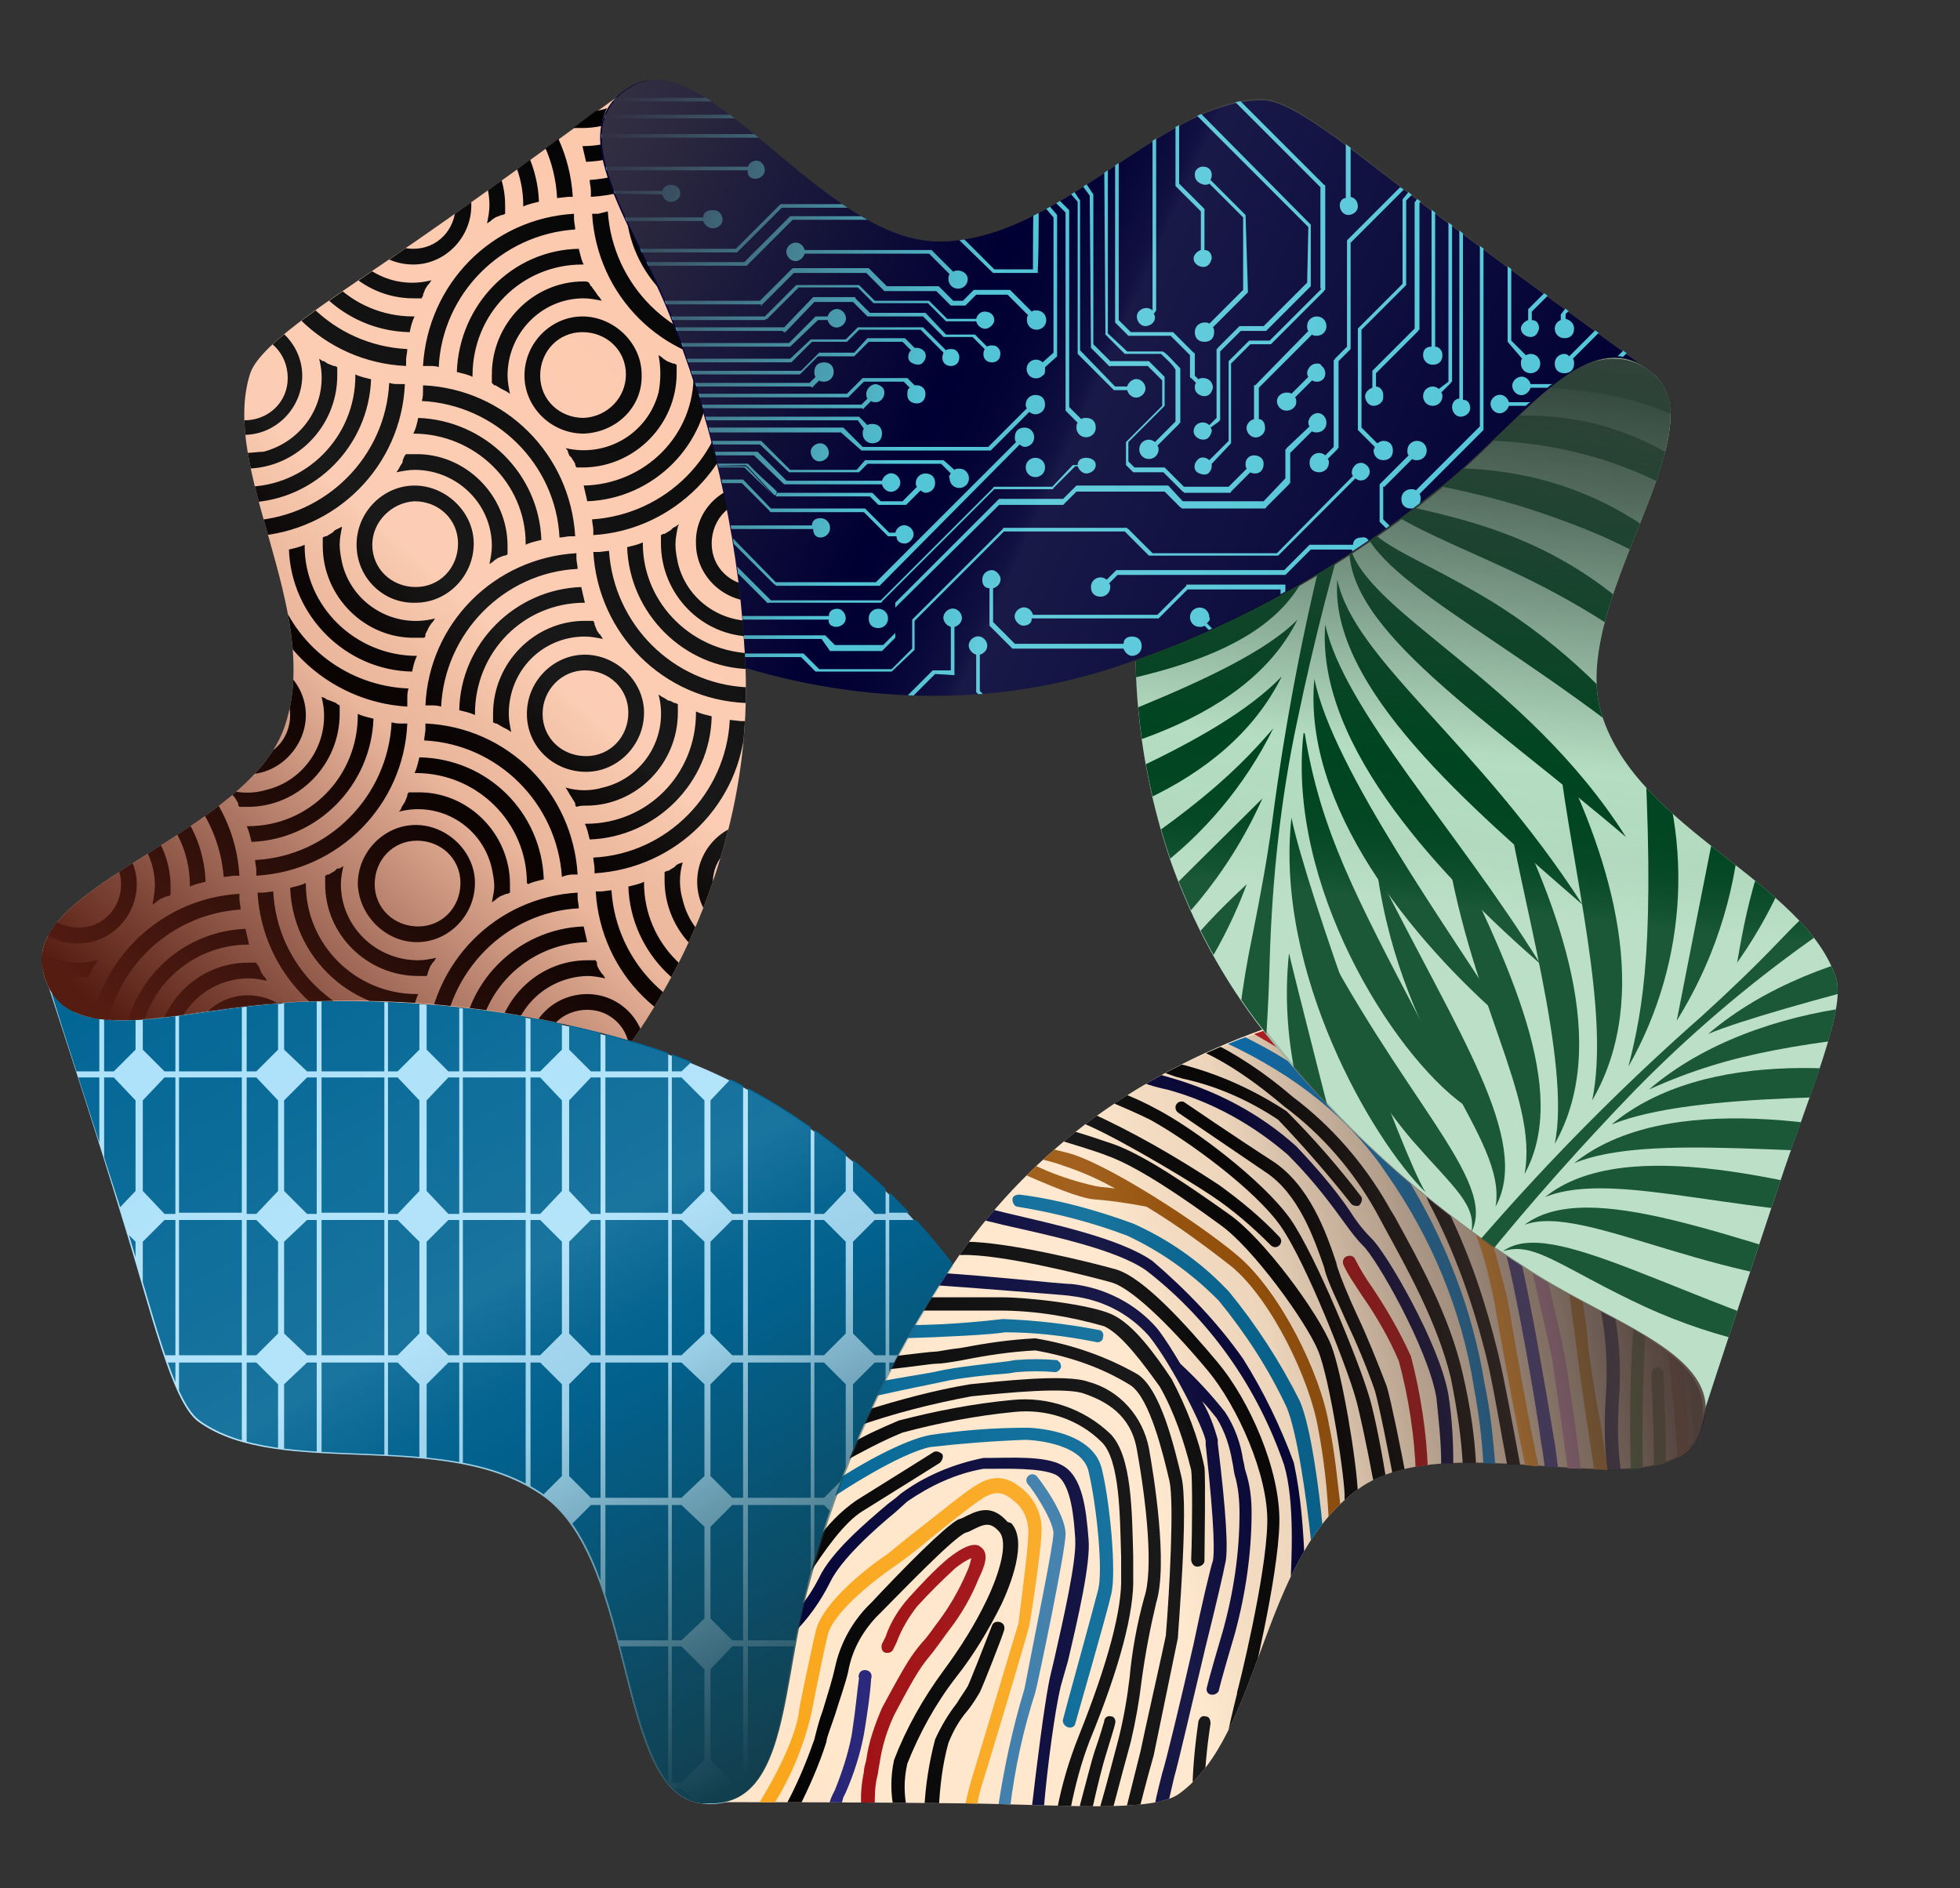 <?xml version="1.0" encoding="utf-8"?>
<svg version="1.0" id="katman_1" x="0px" y="0px" viewBox="70.078 22.102 162.274 156.327" style="enable-background:new 0 0 302.7 241.5;" xmlns="http://www.w3.org/2000/svg" xmlns:bx="https://boxy-svg.com">
  <rect x="70.078" y="22.102" width="162.274" height="156.327" fill="#333333" stroke="none"/>
  <defs>
    <bx:guide x="104.039" y="193.793" angle="180"/>
  </defs>
  <style type="text/css">.st0 { fill: rgb(171, 225, 250); }
.st1 { clip-path: url("#SVGID_2_"); }
.st2 { fill: rgb(0, 101, 148); }
.st3 { fill: rgb(255, 230, 202); }
.st4 { clip-path: url("#SVGID_4_"); }
.st5 { fill: rgb(54, 120, 168); }
.st6 { fill: rgb(0, 0, 52); }
.st16 { fill: rgb(0, 114, 188); }
.st17 { fill: rgb(196, 22, 28); }
.st18 { fill: rgb(247, 148, 30); }
.st19 { fill: rgb(46, 48, 146); }
.st20 { fill: rgb(215, 136, 23); }
.st21 { fill: rgb(3, 15, 80); }
.st22 { fill: rgb(45, 125, 47); }
.st23 { fill: rgb(219, 82, 31); }
.st24 { fill: rgb(250, 166, 26); }
.st25 { fill: rgb(158, 11, 15); }
.st26 { fill: rgb(35, 33, 118); }
.st27 { fill: rgb(209, 145, 192); }
.st28 { fill: rgb(152, 80, 6); }
.st29 { fill: rgb(47, 99, 28); }
.st30 { fill: rgb(252, 200, 172); }
.st31 { clip-path: url("#SVGID_6_"); }
.st32 { fill: rgb(180, 221, 193); }
.st33 { clip-path: url("#SVGID_8_"); }
.st34 { fill: rgb(0, 69, 33); }
.st35 { clip-path: url("#SVGID_10_"); }
.st36 { fill: rgb(82, 198, 216); }
.st37 { clip-path: url("#SVGID_12_"); }
.st38 { fill: url("#SVGID_13_"); }
.st39 { clip-path: url("#SVGID_15_"); }
.st40 { fill: url("#SVGID_16_"); }
.st41 { clip-path: url("#SVGID_18_"); }
.st42 { fill: url("#SVGID_19_"); }
.st43 { clip-path: url("#SVGID_21_"); }
.st44 { fill: url("#SVGID_22_"); }
.st45 { clip-path: url("#SVGID_24_"); }
.st46 { fill: url("#SVGID_25_"); }
.st47 { fill: rgb(229, 231, 237); }
.st48 { fill: none; }</style>
  <g id="Layer_2">
    <g id="Layer_1-2">
      <path class="st0" d="M93.8,105.1l-0.5,0.1l0,0c-7.9,0.4-16.7,3.6-19.2-1.4c1.1,3.4,3.9,11.9,6.2,19.5c2.3,7.4,4,14.9,6.2,16.5 c6.8,4.9,20.5,0.4,28.6,6.2c7.7,5.6,5.9,24.5,13,25.4c7.3,0.9,6.5-9.8,8.9-18.2c2.5-9.4,6.5-18.3,11.9-26.3 c-3.4-4.5-7.5-8.4-12.1-11.6c-4.4-3.1-9.3-5.4-14.5-6.9C113,105.7,103.4,104.6,93.8,105.1"/>
      <g>
        <defs>
          <path id="SVGID_1_" d="M80.4,123.2c2.3,7.4,4,14.9,6.2,16.5c6.8,4.9,20.5,0.4,28.6,6.2c7.7,5.6,5.9,24.5,13,25.4 c7.3,0.9,6.5-9.8,8.9-18.2c2.5-9.4,6.5-18.3,11.9-26.3c-3.4-4.5-7.5-8.4-12.1-11.6c-4.4-3.1-9.3-5.4-14.5-6.9 c-9.2-2.7-18.9-3.8-28.5-3.2l-0.5,0.1l0,0c-7.9,0.4-16.7,3.6-19.2-1.4C75.2,107.2,78,115.7,80.4,123.2"/>
        </defs>
        <clipPath id="SVGID_2_">
          <path d="M80.4,123.2c2.3,7.4,4,14.9,6.2,16.5c6.8,4.9,20.5,0.4,28.6,6.2c7.7,5.6,5.9,24.5,13,25.4 c7.3,0.9,6.5-9.8,8.9-18.2c2.5-9.4,6.5-18.3,11.9-26.3c-3.4-4.5-7.5-8.4-12.1-11.6c-4.4-3.1-9.3-5.4-14.5-6.9 c-9.2-2.7-18.9-3.8-28.5-3.2l-0.5,0.1l0,0c-7.9,0.4-16.7,3.6-19.2-1.4C75.2,107.2,78,115.7,80.4,123.2" style="overflow: visible;"/>
        </clipPath>
        <g class="st1">
          <polygon class="st2" points="93.6,124.9 93.6,132.5 95.5,134.3 96.3,134.3 96.3,123.1 95.5,123.1 &#9;&#9;&#9;&#9;"/>
          <rect x="96.7" y="170.2" class="st2" width="5.2" height="11.2"/>
          <polygon class="st2" points="93.6,136.7 93.6,144.3 95.5,146.1 96.3,146.1 96.3,134.9 95.5,134.9 &#9;&#9;&#9;&#9;"/>
          <polygon class="st2" points="90.5,158.4 90.5,169.7 91.3,169.7 93.1,167.8 93.1,160.3 91.3,158.4 &#9;&#9;&#9;&#9;"/>
          <polygon class="st2" points="93.6,101.4 93.6,109 95.5,110.8 96.3,110.8 96.3,99.6 95.5,99.6 &#9;&#9;&#9;&#9;"/>
          <rect x="96.7" y="134.9" class="st2" width="5.2" height="11.2"/>
          <rect x="96.7" y="158.4" class="st2" width="5.2" height="11.2"/>
          <rect x="96.7" y="123.1" class="st2" width="5.2" height="11.2"/>
          <rect x="96.7" y="146.7" class="st2" width="5.2" height="11.2"/>
          <polygon class="st2" points="90.5,146.7 90.5,157.9 91.3,157.9 93.1,156.1 93.1,148.5 91.3,146.7 &#9;&#9;&#9;&#9;"/>
          <polygon class="st2" points="93.6,148.5 93.6,156.1 95.5,157.9 96.3,157.9 96.3,146.7 95.5,146.7 &#9;&#9;&#9;&#9;"/>
          <polygon class="st2" points="90.5,123.1 90.5,134.3 91.3,134.3 93.1,132.5 93.1,124.9 91.3,123.1 &#9;&#9;&#9;&#9;"/>
          <rect x="96.7" y="111.3" class="st2" width="5.2" height="11.2"/>
          <polygon class="st2" points="90.5,111.3 90.5,122.6 91.3,122.6 93.1,120.7 93.1,113.2 91.3,111.3 &#9;&#9;&#9;&#9;"/>
          <polygon class="st2" points="90.5,134.9 90.5,146.1 91.3,146.1 93.1,144.3 93.1,136.7 91.3,134.9 &#9;&#9;&#9;&#9;"/>
          <polygon class="st2" points="90.5,99.6 90.5,110.8 91.3,110.8 93.1,109 93.1,101.4 91.3,99.6 &#9;&#9;&#9;&#9;"/>
          <polygon class="st2" points="93.6,160.3 93.6,167.8 95.5,169.7 96.3,169.7 96.3,158.4 95.5,158.4 &#9;&#9;&#9;&#9;"/>
          <polygon class="st2" points="93.6,172 93.6,179.6 95.5,181.4 96.3,181.4 96.3,170.2 95.5,170.2 &#9;&#9;&#9;&#9;"/>
          <polygon class="st2" points="93.6,113.2 93.6,120.7 95.5,122.6 96.3,122.6 96.3,111.3 95.5,111.3 &#9;&#9;&#9;&#9;"/>
          <polygon class="st2" points="105.4,113.2 105.4,120.7 107.2,122.6 108.1,122.6 108.1,111.3 107.2,111.3 &#9;&#9;&#9;&#9;"/>
          <polygon class="st2" points="105.4,101.4 105.4,109 107.2,110.8 108.1,110.8 108.1,99.6 107.2,99.6 &#9;&#9;&#9;&#9;"/>
          <polygon class="st2" points="105.4,136.7 105.4,144.3 107.2,146.1 108.1,146.1 108.1,134.9 107.2,134.9 &#9;&#9;&#9;&#9;"/>
          <polygon class="st2" points="105.4,148.5 105.4,156.1 107.2,157.9 108.1,157.9 108.1,146.7 107.2,146.7 &#9;&#9;&#9;&#9;"/>
          <rect x="108.4" y="158.4" class="st2" width="5.2" height="11.2"/>
          <rect x="108.4" y="170.2" class="st2" width="5.2" height="11.2"/>
          <rect x="108.4" y="146.7" class="st2" width="5.2" height="11.2"/>
          <polygon class="st2" points="105.4,160.3 105.4,167.8 107.2,169.7 108.1,169.7 108.1,158.4 107.2,158.4 &#9;&#9;&#9;&#9;"/>
          <polygon class="st2" points="102.2,99.6 102.2,110.8 103,110.8 104.8,109 104.8,101.4 103,99.6 &#9;&#9;&#9;&#9;"/>
          <polygon class="st2" points="102.2,146.7 102.2,157.9 103,157.9 104.8,156.1 104.8,148.5 103,146.7 &#9;&#9;&#9;&#9;"/>
          <polygon class="st2" points="102.2,158.4 102.2,169.7 103,169.7 104.8,167.8 104.8,160.3 103,158.4 &#9;&#9;&#9;&#9;"/>
          <polygon class="st2" points="102.2,170.2 102.2,181.4 103,181.4 104.8,179.6 104.8,172 103,170.2 &#9;&#9;&#9;&#9;"/>
          <polygon class="st2" points="102.2,134.9 102.2,146.1 103,146.1 104.8,144.3 104.8,136.7 103,134.9 &#9;&#9;&#9;&#9;"/>
          <polygon class="st2" points="105.4,172 105.4,179.6 107.2,181.4 108.1,181.4 108.1,170.2 107.2,170.2 &#9;&#9;&#9;&#9;"/>
          <polygon class="st2" points="102.2,123.1 102.2,134.3 103,134.3 104.8,132.5 104.8,124.9 103,123.1 &#9;&#9;&#9;&#9;"/>
          <rect x="96.7" y="99.6" class="st2" width="5.2" height="11.2"/>
          <polygon class="st2" points="102.2,111.3 102.2,122.6 103,122.6 104.8,120.7 104.8,113.2 103,111.3 &#9;&#9;&#9;&#9;"/>
          <rect x="108.4" y="134.9" class="st2" width="5.2" height="11.2"/>
          <rect x="73.1" y="123.1" class="st2" width="5.2" height="11.2"/>
          <rect x="73.1" y="134.9" class="st2" width="5.2" height="11.2"/>
          <polygon class="st2" points="90.5,170.2 90.5,181.4 91.3,181.4 93.1,179.6 93.1,172 91.3,170.2 &#9;&#9;&#9;&#9;"/>
          <rect x="73.1" y="146.7" class="st2" width="5.2" height="11.2"/>
          <rect x="73.1" y="99.6" class="st2" width="5.2" height="11.2"/>
          <polygon class="st2" points="78.7,158.4 78.7,169.7 79.5,169.7 81.3,167.8 81.3,160.3 79.5,158.4 &#9;&#9;&#9;&#9;"/>
          <polygon class="st2" points="78.7,146.7 78.7,157.9 79.5,157.9 81.3,156.1 81.3,148.5 79.5,146.7 &#9;&#9;&#9;&#9;"/>
          <polygon class="st2" points="78.7,170.2 78.7,181.4 79.5,181.4 81.3,179.6 81.3,172 79.5,170.2 &#9;&#9;&#9;&#9;"/>
          <rect x="73.1" y="158.4" class="st2" width="5.2" height="11.2"/>
          <rect x="73.1" y="170.2" class="st2" width="5.2" height="11.2"/>
          <polygon class="st2" points="78.7,134.9 78.7,146.1 79.5,146.1 81.3,144.3 81.3,136.7 79.5,134.9 &#9;&#9;&#9;&#9;"/>
          <rect x="73.1" y="111.3" class="st2" width="5.2" height="11.2"/>
          <rect x="84.9" y="134.9" class="st2" width="5.2" height="11.2"/>
          <rect x="84.9" y="146.7" class="st2" width="5.2" height="11.2"/>
          <rect x="84.9" y="158.4" class="st2" width="5.2" height="11.2"/>
          <rect x="84.9" y="170.2" class="st2" width="5.2" height="11.2"/>
          <rect x="84.9" y="99.6" class="st2" width="5.2" height="11.2"/>
          <polygon class="st2" points="81.9,101.4 81.9,109 83.7,110.8 84.6,110.8 84.6,99.6 83.7,99.6 &#9;&#9;&#9;&#9;"/>
          <polygon class="st2" points="78.7,123.1 78.7,134.3 79.5,134.3 81.3,132.5 81.3,124.9 79.5,123.1 &#9;&#9;&#9;&#9;"/>
          <rect x="84.9" y="123.1" class="st2" width="5.2" height="11.2"/>
          <rect x="84.9" y="111.3" class="st2" width="5.2" height="11.2"/>
          <polygon class="st2" points="78.7,99.6 78.7,110.8 79.5,110.8 81.3,109 81.3,101.4 79.5,99.6 &#9;&#9;&#9;&#9;"/>
          <polygon class="st2" points="81.9,160.3 81.9,167.8 83.7,169.7 84.6,169.7 84.6,158.4 83.7,158.4 &#9;&#9;&#9;&#9;"/>
          <polygon class="st2" points="81.9,172 81.9,179.6 83.7,181.4 84.6,181.4 84.6,170.2 83.7,170.2 &#9;&#9;&#9;&#9;"/>
          <polygon class="st2" points="81.9,113.2 81.9,120.7 83.7,122.6 84.6,122.6 84.6,111.3 83.7,111.3 &#9;&#9;&#9;&#9;"/>
          <polygon class="st2" points="78.7,111.3 78.7,122.6 79.5,122.6 81.3,120.7 81.3,113.2 79.5,111.3 &#9;&#9;&#9;&#9;"/>
          <polygon class="st2" points="81.9,124.9 81.9,132.5 83.7,134.3 84.6,134.3 84.6,123.1 83.7,123.1 &#9;&#9;&#9;&#9;"/>
          <polygon class="st2" points="81.9,148.5 81.9,156.1 83.7,157.9 84.6,157.9 84.6,146.7 83.7,146.7 &#9;&#9;&#9;&#9;"/>
          <polygon class="st2" points="81.9,136.7 81.9,144.3 83.7,146.1 84.6,146.1 84.6,134.9 83.7,134.9 &#9;&#9;&#9;&#9;"/>
          <polygon class="st2" points="105.4,124.9 105.4,132.5 107.2,134.3 108.1,134.3 108.1,123.1 107.2,123.1 &#9;&#9;&#9;&#9;"/>
          <polygon class="st2" points="137.5,134.9 137.5,146.1 138.3,146.1 140.1,144.3 140.1,136.7 138.3,134.9 &#9;&#9;&#9;&#9;"/>
          <polygon class="st2" points="137.5,123.1 137.5,134.3 138.3,134.3 140.1,132.5 140.1,124.9 138.3,123.1 &#9;&#9;&#9;&#9;"/>
          <polygon class="st2" points="137.5,158.4 137.5,169.7 138.3,169.7 140.1,167.8 140.1,160.3 138.3,158.4 &#9;&#9;&#9;&#9;"/>
          <polygon class="st2" points="137.5,111.3 137.5,122.6 138.3,122.6 140.1,120.7 140.1,113.2 138.3,111.3 &#9;&#9;&#9;&#9;"/>
          <polygon class="st2" points="140.7,136.7 140.7,144.3 142.5,146.1 143.4,146.1 143.4,134.9 142.5,134.9 &#9;&#9;&#9;&#9;"/>
          <polygon class="st2" points="140.7,148.5 140.7,156.1 142.5,157.9 143.4,157.9 143.4,146.7 142.5,146.7 &#9;&#9;&#9;&#9;"/>
          <polygon class="st2" points="137.5,99.6 137.5,110.8 138.3,110.8 140.1,109 140.1,101.4 138.3,99.6 &#9;&#9;&#9;&#9;"/>
          <polygon class="st2" points="140.7,160.3 140.7,167.8 142.5,169.7 143.4,169.7 143.4,158.4 142.5,158.4 &#9;&#9;&#9;&#9;"/>
          <polygon class="st2" points="140.7,172 140.7,179.6 142.5,181.4 143.4,181.4 143.4,170.2 142.5,170.2 &#9;&#9;&#9;&#9;"/>
          <polygon class="st2" points="137.5,146.7 137.5,157.9 138.3,157.9 140.1,156.1 140.1,148.5 138.3,146.7 &#9;&#9;&#9;&#9;"/>
          <rect x="132" y="134.9" class="st2" width="5.2" height="11.2"/>
          <polygon class="st2" points="137.5,170.2 137.5,181.4 138.3,181.4 140.1,179.6 140.1,172 138.3,170.2 &#9;&#9;&#9;&#9;"/>
          <rect x="132" y="158.4" class="st2" width="5.2" height="11.2"/>
          <rect x="132" y="170.2" class="st2" width="5.2" height="11.2"/>
          <rect x="132" y="146.7" class="st2" width="5.2" height="11.2"/>
          <rect x="132" y="123.1" class="st2" width="5.2" height="11.2"/>
          <polygon class="st2" points="128.9,101.4 128.9,109 130.7,110.8 131.6,110.8 131.6,99.6 130.7,99.6 &#9;&#9;&#9;&#9;"/>
          <rect x="132" y="111.3" class="st2" width="5.2" height="11.2"/>
          <rect x="132" y="99.6" class="st2" width="5.2" height="11.2"/>
          <polygon class="st2" points="149.3,146.7 149.3,157.9 150.1,157.9 151.9,156.1 151.9,148.5 150.1,146.7 &#9;&#9;&#9;&#9;"/>
          <polygon class="st2" points="149.3,158.4 149.3,169.7 150.1,169.7 151.9,167.8 151.9,160.3 150.1,158.4 &#9;&#9;&#9;&#9;"/>
          <polygon class="st2" points="149.3,134.9 149.3,146.1 150.1,146.1 151.9,144.3 151.9,136.7 150.1,134.9 &#9;&#9;&#9;&#9;"/>
          <rect x="143.7" y="99.6" class="st2" width="5.2" height="11.2"/>
          <polygon class="st2" points="149.3,170.2 149.3,181.4 150.1,181.4 151.9,179.6 151.9,172 150.1,170.2 &#9;&#9;&#9;&#9;"/>
          <polygon class="st2" points="150.1,99.6 149.3,99.6 149.3,110.8 150.1,110.8 151.9,109 151.9,101.4 &#9;&#9;&#9;&#9;"/>
          <polygon class="st2" points="149.3,123.1 149.3,134.3 150.1,134.3 151.9,132.5 151.9,124.9 150.1,123.1 &#9;&#9;&#9;&#9;"/>
          <polygon class="st2" points="149.3,111.3 149.3,122.6 150.1,122.6 151.9,120.7 151.9,113.2 150.1,111.3 &#9;&#9;&#9;&#9;"/>
          <rect x="143.7" y="158.4" class="st2" width="5.2" height="11.2"/>
          <polygon class="st2" points="140.7,124.9 140.7,132.5 142.5,134.3 143.4,134.3 143.4,123.1 142.5,123.1 &#9;&#9;&#9;&#9;"/>
          <rect x="143.7" y="111.3" class="st2" width="5.2" height="11.2"/>
          <polygon class="st2" points="140.7,101.4 140.7,109 142.5,110.8 143.4,110.8 143.4,99.6 142.5,99.6 &#9;&#9;&#9;&#9;"/>
          <polygon class="st2" points="140.7,113.2 140.7,120.7 142.5,122.6 143.4,122.6 143.4,111.3 142.5,111.3 &#9;&#9;&#9;&#9;"/>
          <rect x="143.7" y="170.2" class="st2" width="5.2" height="11.2"/>
          <rect x="143.7" y="146.7" class="st2" width="5.2" height="11.2"/>
          <rect x="143.7" y="123.1" class="st2" width="5.2" height="11.2"/>
          <rect x="143.7" y="134.9" class="st2" width="5.2" height="11.2"/>
          <polygon class="st2" points="128.9,160.3 128.9,167.8 130.7,169.7 131.6,169.7 131.6,158.4 130.7,158.4 &#9;&#9;&#9;&#9;"/>
          <polygon class="st2" points="117.2,160.3 117.2,167.8 119,169.7 119.8,169.7 119.8,158.4 119,158.4 &#9;&#9;&#9;&#9;"/>
          <polygon class="st2" points="117.2,136.7 117.2,144.3 119,146.1 119.8,146.1 119.8,134.9 119,134.9 &#9;&#9;&#9;&#9;"/>
          <rect x="120.2" y="158.4" class="st2" width="5.2" height="11.2"/>
          <polygon class="st2" points="117.2,172 117.2,179.6 119,181.4 119.8,181.4 119.8,170.2 119,170.2 &#9;&#9;&#9;&#9;"/>
          <polygon class="st2" points="117.2,113.2 117.2,120.7 119,122.6 119.8,122.6 119.8,111.3 119,111.3 &#9;&#9;&#9;&#9;"/>
          <polygon class="st2" points="117.2,101.4 117.2,109 119,110.8 119.8,110.8 119.8,99.6 119,99.6 &#9;&#9;&#9;&#9;"/>
          <rect x="120.2" y="170.2" class="st2" width="5.2" height="11.2"/>
          <polygon class="st2" points="117.2,124.9 117.2,132.5 119,134.3 119.8,134.3 119.8,123.1 119,123.1 &#9;&#9;&#9;&#9;"/>
          <polygon class="st2" points="114,99.6 114,110.8 114.8,110.8 116.6,109 116.6,101.4 114.8,99.6 &#9;&#9;&#9;&#9;"/>
          <polygon class="st2" points="117.2,148.5 117.2,156.1 119,157.9 119.8,157.9 119.8,146.7 119,146.7 &#9;&#9;&#9;&#9;"/>
          <polygon class="st2" points="114,170.2 114,181.4 114.8,181.4 116.6,179.6 116.6,172 114.8,170.2 &#9;&#9;&#9;&#9;"/>
          <rect x="108.4" y="99.6" class="st2" width="5.2" height="11.2"/>
          <polygon class="st2" points="114,111.3 114,122.6 114.8,122.6 116.6,120.7 116.6,113.2 114.8,111.3 &#9;&#9;&#9;&#9;"/>
          <polygon class="st2" points="114,158.4 114,169.7 114.8,169.7 116.6,167.8 116.6,160.3 114.8,158.4 &#9;&#9;&#9;&#9;"/>
          <rect x="108.4" y="111.3" class="st2" width="5.2" height="11.2"/>
          <polygon class="st2" points="114,123.1 114,134.3 114.8,134.3 116.6,132.5 116.6,124.9 114.8,123.1 &#9;&#9;&#9;&#9;"/>
          <polygon class="st2" points="114,146.7 114,157.9 114.8,157.9 116.6,156.1 116.6,148.5 114.8,146.7 &#9;&#9;&#9;&#9;"/>
          <polygon class="st2" points="114,134.9 114,146.1 114.8,146.1 116.6,144.3 116.6,136.7 114.8,134.9 &#9;&#9;&#9;&#9;"/>
          <rect x="120.2" y="123.1" class="st2" width="5.2" height="11.2"/>
          <polygon class="st2" points="128.9,172 128.9,179.6 130.7,181.4 131.6,181.4 131.6,170.2 130.7,170.2 &#9;&#9;&#9;&#9;"/>
          <rect x="120.2" y="146.7" class="st2" width="5.2" height="11.2"/>
          <polygon class="st2" points="125.7,111.3 125.7,122.6 126.5,122.6 128.4,120.7 128.4,113.2 126.5,111.3 &#9;&#9;&#9;&#9;"/>
          <rect x="108.4" y="123.1" class="st2" width="5.2" height="11.2"/>
          <polygon class="st2" points="128.9,136.7 128.9,144.3 130.7,146.1 131.6,146.1 131.6,134.9 130.7,134.9 &#9;&#9;&#9;&#9;"/>
          <polygon class="st2" points="128.9,124.9 128.9,132.5 130.7,134.3 131.6,134.3 131.6,123.1 130.7,123.1 &#9;&#9;&#9;&#9;"/>
          <polygon class="st2" points="125.7,123.1 125.7,134.3 126.5,134.3 128.4,132.5 128.4,124.9 126.5,123.1 &#9;&#9;&#9;&#9;"/>
          <polygon class="st2" points="128.9,148.5 128.9,156.1 130.7,157.9 131.6,157.9 131.6,146.7 130.7,146.7 &#9;&#9;&#9;&#9;"/>
          <polygon class="st2" points="125.7,99.6 125.7,110.8 126.5,110.8 128.4,109 128.4,101.4 126.5,99.6 &#9;&#9;&#9;&#9;"/>
          <polygon class="st2" points="128.9,113.2 128.9,120.7 130.7,122.6 131.6,122.6 131.6,111.3 130.7,111.3 &#9;&#9;&#9;&#9;"/>
          <rect x="120.2" y="111.3" class="st2" width="5.2" height="11.2"/>
          <rect x="120.2" y="99.6" class="st2" width="5.2" height="11.2"/>
          <rect x="120.2" y="134.9" class="st2" width="5.2" height="11.2"/>
          <polygon class="st2" points="125.7,134.9 125.7,146.1 126.5,146.1 128.4,144.3 128.4,136.7 126.5,134.9 &#9;&#9;&#9;&#9;"/>
          <polygon class="st2" points="125.7,146.7 125.7,157.9 126.5,157.9 128.4,156.1 128.4,148.5 126.5,146.7 &#9;&#9;&#9;&#9;"/>
          <polygon class="st2" points="125.7,170.2 125.7,181.4 126.5,181.4 128.4,179.6 128.4,172 126.5,170.2 &#9;&#9;&#9;&#9;"/>
          <polygon class="st2" points="125.7,158.4 125.7,169.7 126.5,169.7 128.4,167.8 128.4,160.3 126.5,158.4 &#9;&#9;&#9;&#9;"/>
        </g>
      </g>
      <path class="st3" d="M137,153l-0.1,0.5l0,0c-2.1,7.6-1.7,17-7.2,17.8c3.6,0,12.5,0,20.4,0.1c7.8,0.1,15.4,0.8,17.6-0.8 c6.8-4.9,6.7-19.4,14.8-25.2c7.6-5.6,25.1,2,28.1-4.5c3.1-6.6-7.3-9.2-14.6-14.1c-8.2-5.2-15.4-11.8-21.3-19.5 c-5.3,1.9-10.3,4.5-14.8,7.9c-4.3,3.3-8,7.2-11,11.7C143.5,134.9,139.5,143.7,137,153"/>
      <g>
        <defs>
          <path id="SVGID_3_" d="M159.9,115.2c-4.3,3.3-8,7.2-11,11.7c-5.4,8-9.4,16.8-11.9,26.1l-0.1,0.5l0,0c-2.1,7.6-1.7,17-7.2,17.8 c3.6,0,12.5,0,20.4,0.1c7.8,0.1,15.4,0.8,17.6-0.8c6.8-4.9,6.7-19.4,14.8-25.2c3.7-2.7,9.7-2.3,15.3-1.9 c5.9,0.4,11.3,0.8,12.9-2.5c3.1-6.6-7.3-9.2-14.6-14.1c-8.2-5.2-15.4-11.8-21.3-19.5C169.4,109.2,164.4,111.8,159.9,115.2"/>
        </defs>
        <clipPath id="SVGID_4_">
          <path d="M159.9,115.2c-4.3,3.3-8,7.2-11,11.7c-5.4,8-9.4,16.8-11.9,26.1l-0.1,0.5l0,0c-2.1,7.6-1.7,17-7.2,17.8 c3.6,0,12.5,0,20.4,0.1c7.8,0.1,15.4,0.8,17.6-0.8c6.8-4.9,6.7-19.4,14.8-25.2c3.7-2.7,9.7-2.3,15.3-1.9 c5.9,0.4,11.3,0.8,12.9-2.5c3.1-6.6-7.3-9.2-14.6-14.1c-8.2-5.2-15.4-11.8-21.3-19.5C169.4,109.2,164.4,111.8,159.9,115.2" style="overflow: visible;"/>
        </clipPath>
        <g class="st4">
          <path class="st5" d="M155.8,162.2c0.3-1.2,2.5-11.7,2.5-13.1c0-1.7-2.2-4.6-2.4-4.8c-0.2-0.2-0.5-0.2-0.7,0c0,0,0,0,0,0 c-0.2,0.2-0.2,0.5,0,0.7c0,0,0,0,0,0c0.3,0.3,2,2.8,2.1,4l0,0c0,1-1.5,8.2-2.4,12.9c-1,3.3-1.7,6.6-2.2,9.9h1 C154.1,168.5,154.8,165.3,155.8,162.2L155.8,162.2z"/>
          <path class="st6" d="M158.5,159.6c0.8-3.4,1.9-8.1,1.7-10.1c-0.2-2.5-0.5-5.2-2.2-6.1c-1.4-0.8-4.4-0.6-6-0.6h-0.5 c-2.5,0.5-4.9,1.5-6.9,3c-0.2,0.2-0.6,0.5-1,0.8c-1.9,1.6-4.7,4-5.7,6.1c-0.5,1-1.1,1.9-1.8,2.7c-0.1,0.7-0.3,1.4-0.4,2 c1.3-1.3,2.3-2.7,3.1-4.3c0.9-1.9,3.7-4.4,5.4-5.8l1-0.9c1.9-1.3,4-2.3,6.3-2.7h0.5c1.3,0,4.3-0.1,5.5,0.5 c1.3,0.7,1.5,3.8,1.6,5.3c0,0,0,0,0,0.1c0.1,1.8-1,6.6-1.7,9.7c-0.2,0.9-0.4,1.6-0.5,2.2c-0.4,2.1-1,6.8-1.4,10.3h1 c0.3-3.5,0.9-8,1.4-10.1L158.5,159.6"/>
          <path class="st7" d="M141.5,147.2c2.9-1.8,6.4-4,6.4-4c0.2-0.2,0.3-0.5,0.2-0.7c-0.2-0.2-0.5-0.3-0.7-0.2c0,0,0,0,0,0 c0,0-3.5,2.2-6.4,4c-1.3,0.9-2.5,2.1-3.4,3.5c-0.3,1-0.5,1.9-0.7,2.9C138.3,150.5,140,148.1,141.5,147.2"/>
          <path class="st2" d="M147.1,141.9c2.6-0.3,5.2-0.5,7.9-0.6c0,0,4.6,0.1,5.2,2.6c0.7,3,1.2,8.2,0.8,9.8s-2.9,10.6-2.9,10.7 c-0.1,0.3,0.1,0.6,0.4,0.7c0.3,0.1,0.6-0.1,0.6-0.3c0,0,0,0,0,0c0.1-0.4,2.6-9,3-10.8s-0.1-7.4-0.8-10.3c-0.8-3.3-6-3.4-6.2-3.4 c-2.7,0-5.3,0.2-8,0.6c-2.2,0.4-5.9,2.5-7.7,3.7c-0.2,0.6-0.4,1.1-0.6,1.7l0.2-0.2C139.5,145.7,144.6,142.4,147.1,141.9"/>
          <path class="st8" d="M163.9,152.6c0-0.5,0-1.1,0-1.6c-0.1-3.7-0.1-8.4-1.9-10.2c-2.2-2.1-5.2-3.1-8.1-2.8 c-3.2,0.3-6.3,0.9-9.4,1.7c-1.4,0.6-2.8,1.2-4.1,2c-0.2,0.5-0.4,1-0.6,1.5c1.6-0.9,3.3-1.8,5-2.5c3-0.8,6.1-1.4,9.2-1.7 c2.7-0.3,5.4,0.6,7.3,2.5c1.5,1.5,1.5,6.1,1.6,9.5c0,0.6,0,1.1,0,1.6c0.1,2.7-1.1,7.2-3.5,13.2c-0.8,2-1.4,4-1.8,6.1h1.1 c0.4-2,0.9-3.9,1.6-5.7C162.8,160.1,164,155.5,163.9,152.6"/>
          <path class="st9" d="M164.6,161.2c0.3-2.2,0.7-4.3,1.2-6.4c1-3.2-0.2-10.6-0.6-12.8c-0.5-2.6-2.4-4.8-5-5.5 c-1.9-0.7-7.7,0-9.8,0.2c-3,0.5-5.9,1.3-8.8,2.2c-0.2,0.4-0.4,0.9-0.6,1.3c3.1-1.1,6.3-1.9,9.5-2.5c3-0.3,7.9-0.8,9.4-0.2 c1.7,0.6,3.8,1.7,4.3,4.6c0.8,4.4,1.4,10,0.6,12.3c-0.6,2.2-1,4.4-1.2,6.6c-0.2,1.7-0.5,3.4-0.9,5c-0.3,1.1-0.9,3.5-1.6,5.9h1.1 c0.6-2.3,1.2-4.5,1.5-5.6C164.1,164.6,164.4,162.9,164.6,161.2"/>
          <path class="st10" d="M162.4,164.8c0.1-0.3-0.1-0.6-0.3-0.6c0,0,0,0,0,0c-0.3-0.1-0.6,0.1-0.6,0.4c0,0,0,0,0,0 c0,0-0.4,1.4-0.8,2.5c-0.2,0.6-0.8,2.9-1.3,4.8h1.1c0.4-1.8,0.9-3.8,1.1-4.4C162,166.2,162.4,164.9,162.4,164.8"/>
          <path class="st11" d="M167.6,157.7L167.6,157.7c0-0.5,0.9-10.8,0.3-13.3s-1.7-7.2-3.6-8.5c-2.6-1.5-5.5-2.5-8.5-3 c-2.1,0.1-4.1,0.4-6.2,0.8c-1,0.1-1.8,0.3-2.1,0.3s-1.9,0.2-3.6,0.4c-0.2,0.4-0.4,0.8-0.6,1.1c2-0.2,3.9-0.5,4.3-0.5 s1.1-0.1,2.2-0.3c2-0.4,4-0.7,6-0.8c2.8,0.5,5.5,1.4,7.9,2.9c1.6,1.1,2.7,5.8,3.2,7.9c0.4,1.8,0,9.2-0.3,12.8 c-0.1,0.6-1.8,8.1-2.1,9.6c-0.2,0.8-0.7,2.8-1.2,4.8h1.1c0.5-2,1-3.8,1.2-4.5L167.6,157.7"/>
          <path class="st2" d="M148.1,136.5c1.2-0.3,4-0.6,5.5-0.7l0.6-0.1c1.1-0.1,2.2-0.1,3.3,0c0.3-0.1,0.5-0.4,0.4-0.6 c0-0.2-0.2-0.3-0.3-0.4c-1.2-0.1-2.3-0.1-3.5,0l-0.6,0.1c-1.6,0.2-4.4,0.5-5.7,0.8c-0.8,0.2-3,0.5-5,0.9 c-0.2,0.4-0.4,0.8-0.6,1.2l0.7-0.1C145.1,137.1,147.2,136.7,148.1,136.5"/>
          <path class="st2" d="M160.8,133.2c0.3,0.1,0.6-0.1,0.6-0.4c0,0,0,0,0,0c0.1-0.3-0.1-0.6-0.4-0.6c-2.6-0.5-5.2-0.8-7.9-0.9 c-2.6,0.3-5.2,0.5-7.8,0.5l-0.6,1.1c3.5-0.1,7.4-0.3,8.6-0.5C155.8,132.4,158.3,132.7,160.8,133.2"/>
          <path class="st12" d="M152.8,130.6c3,0,5.9,0.5,8.7,1.3c1.5,0.7,3.3,3.2,4.6,5c1.2,2.1,2,4.5,2.6,6.9c0.1,0.6,0.1,4.8,0,7.4 c0,0.3,0.2,0.6,0.5,0.6c0.3,0,0.6-0.2,0.6-0.5c0,0,0-0.1,0-0.1c0-0.7,0.1-6.7,0-7.6c-0.5-2.5-1.5-5-2.7-7.3 c-1.4-2.1-3.2-4.6-5-5.4s-6.8-1.4-9.2-1.4h-3.9h-2.1c-0.2,0.4-0.4,0.7-0.7,1.1h2.8C150.5,130.6,152,130.6,152.8,130.6"/>
          <path class="st12" d="M173.5,162.5c0.1-0.4,2.4-9.7,2.5-14.3c0.1-4.4-2.5-10.2-5.1-13.3s-6.1-7-8.4-7.7c-2.1-0.6-9-2.3-12.5-2.3 l-0.6,0.8c-0.1,0.1-0.1,0.2-0.2,0.3h0.5c3.2-0.1,10.4,1.7,12.5,2.3c1.5,0.5,4.4,3.1,7.9,7.3c2.4,2.9,5,8.6,4.9,12.6 c-0.1,4.5-2.4,13.7-2.5,14v0.1c-0.3,1.2-0.8,3.2-1.2,5.5c0.7-1.1,1.3-2.3,1.8-3.4C173.2,163.7,173.4,163.1,173.5,162.5 L173.5,162.5z"/>
          <path class="st6" d="M177.2,143.2c-1.1-3-2.5-5.9-4.2-8.6c-2.1-3-4.7-5.7-7.5-8.1c-2.7-1.9-8.4-3.1-12.2-4l-0.8-0.2l-0.3-0.1 l-0.8,0.9l0.9,0.2l0.8,0.2c3.5,0.8,9.4,2,11.9,3.8c5.3,4.1,9.2,9.7,11.4,16.1c0.9,3.1,0.6,7.9,0.5,10.4c0,0.2,0,0.4,0,0.6 c0.3-0.9,0.7-1.8,1.2-2.8C178,148.9,177.8,146,177.2,143.2"/>
          <path class="st13" d="M171.8,122.6c-3.1-2.2-7-4.9-9.6-5.8c-0.9-0.3-2.3-0.8-3.8-1.2l-0.9,0.8c1.6,0.5,3.3,1,4.3,1.4 c2.5,0.9,6.3,3.5,9.3,5.7c2.7,1.9,7.1,8,8.1,10.4s2.3,11,2.2,12.3c0,0.1,0,0.2,0,0.4c0.3-0.3,0.7-0.6,1.1-0.9 c-0.1-2.6-1.3-9.9-2.2-12.2C179.3,130.9,174.7,124.6,171.8,122.6"/>
          <path class="st12" d="M175.3,125.2c0.2,0.2,0.5,0.2,0.7,0c0,0,0,0,0,0c0.2-0.2,0.2-0.5,0-0.7c-1.5-1.6-3.2-3-5-4.3 c-3.5-2.3-7.1-4.4-10.9-6.1l-0.3,0.3l-0.6,0.5c2,0.6,8.5,4.4,11.2,6.2C172.2,122.3,173.8,123.7,175.3,125.2"/>
          <path class="st14" d="M176.9,123c-2.3-3.2-8-7.5-11.1-9.1c-0.9-0.5-2-1-3.3-1.5c-0.3,0.2-0.7,0.5-1,0.7c1.4,0.6,2.8,1.2,3.8,1.7 c3.1,1.7,8.7,5.8,10.8,8.8s5.5,11.7,6.2,14.2c0.3,1,0.9,3.8,1.5,7c0.3-0.2,0.6-0.4,1-0.5c-0.5-3.1-1.1-5.8-1.4-6.7 C182.6,134.9,179.1,126.2,176.9,123"/>
          <path class="st10" d="M182.4,130.9c-0.7-1.5-1.3-3-1.6-3.9l-0.1-0.4c-0.8-2.4-2.2-6.4-5.3-8.4s-7.2-4.8-7.2-4.8 c-0.2-0.2-0.6-0.1-0.7,0.1c-0.1,0.1-0.1,0.2-0.1,0.3c0,0.2,0.1,0.3,0.2,0.4c0,0,4.1,2.8,7.2,4.9c2.8,1.8,4.1,5.6,4.9,7.9 l0.1,0.4c0.3,1,1,2.4,1.7,4c0.9,1.9,1.7,3.8,2.4,5.8c0.4,1.4,1.1,5,1.6,7.6c0.3-0.1,0.6-0.3,1-0.4c-0.5-2.6-1.2-6.1-1.6-7.5 C184.1,134.8,183.3,132.8,182.4,130.9"/>
          <path class="st6" d="M183.6,124.6c-0.7-0.7-1.3-1.5-1.8-2.3c-1.3-1.9-2.8-3.6-4.4-5.3c-3-2.7-6.6-4.6-10.5-5.7 c-0.7-0.2-1.3-0.4-2-0.6l-1.1,0.7c1,0.4,1.9,0.7,2.9,0.9c3.7,1,7.1,2.9,10,5.4c1.6,1.6,3,3.3,4.3,5.1c0.6,0.8,1.2,1.7,1.9,2.4 c1.1,1,5.4,8.5,6.1,12.6c0.2,1.9,0.4,3.7,0.4,5.6l1-0.1c0-1.9-0.1-3.8-0.4-5.7C189.3,133.4,184.8,125.7,183.6,124.6"/>
          <path class="st15" d="M185.7,123.1c-0.2-0.4-0.5-0.8-0.7-1.2c-2-3.5-4.7-6.6-7.9-9c-2.2-1.9-4.7-3.6-7.3-4.8 c-0.4,0.2-0.9,0.4-1.3,0.6c2,0.7,4.6,2.2,7.9,5c3.1,2.3,5.7,5.3,7.6,8.7l0.7,1.3c1.8,3.3,4.4,7.9,5.5,12.5c0.5,2.5,0.9,5,1,7.5 h1.1c-0.1-2.6-0.5-5.2-1.1-7.8C190.1,131,187.5,126.4,185.7,123.1"/>
          <path class="st12" d="M175.9,114.8c2.1,2.2,4.1,4.5,6,6.9c0.1,0.2,0.5,0.3,0.7,0.2c0,0,0,0,0,0c0.2-0.2,0.3-0.5,0.2-0.7 c-1.9-2.5-4-4.9-6.2-7.1c-2.6-1.7-5.4-3-8.4-3.8c-0.5-0.1-1-0.3-1.5-0.5l-1.1,0.7c0.8,0.4,1.6,0.7,2.4,0.9 C170.8,112,173.5,113.2,175.9,114.8"/>
          <path class="st16" d="M186.5,119.5c-0.3-0.2-0.6-0.5-0.8-0.7c-2.7-2.5-5.3-5.1-7.6-7.9c-1.9-1.4-4-2.5-6.1-3.5l-0.3-0.1 l-1.2,0.6l1,0.5c6,2.8,10.4,6.4,13.4,10.9c3.7,5.3,6.2,11.3,7.2,17.6c0.4,2.2,0.7,4.4,0.8,6.6l1,0.1c-0.2-2.3-0.4-4.6-0.9-6.9 C192,130.5,189.7,124.7,186.5,119.5"/>
          <path class="st17" d="M176.8,109.3c-0.5-0.7-1.1-1.4-1.6-2.1l-1.5-0.8l-1.2,0.5c1.2,0.7,2.5,1.4,3.9,2.3L176.8,109.3"/>
          <path class="st12" d="M190,122.4c-0.7-0.5-1.4-1-2-1.6c0.1,0.2,0.3,0.7,0.4,0.9c2.1,4,3.6,8.2,4.7,12.6c0.5,1.9,1.2,6.1,1.8,9.3 l1.1,0.1c-0.6-3.2-1.4-7.6-1.9-9.6C193.1,130,191.8,126.1,190,122.4"/>
          <path class="st18" d="M193.6,124.9c-0.5-0.3-1-0.7-1.5-1c0.8,1.9,1.3,4,1.7,6c0.8,4.6,1.8,10,2.6,13.7l1.1,0.1 c-0.8-3.7-1.8-9.3-2.6-14C194.5,128.1,194.1,126.5,193.6,124.9"/>
          <path class="st19" d="M196,126.5l-1.3-0.8c0.8,2.7,2.5,12.3,3,16c0.1,0.4,0.2,1.4,0.3,2l1.1,0.1c-0.1-0.6-0.2-1.7-0.3-2.2 C198.3,138.6,196.9,130.2,196,126.5"/>
          <path class="st20" d="M201.5,132.8c0-0.5-0.2-1.7-0.4-3.1l-1.1-0.6c0.2,1.6,0.4,3.1,0.5,3.8s0.5,4,1.1,7.8 c0.1,0.9,0.4,2.5,0.5,3.4c0.3,0,0.7,0,1.1,0c-0.1-1-0.4-2.6-0.5-3.6C202,136.9,201.5,133.4,201.5,132.8"/>
          <path class="st21" d="M204.1,138.2c0.2-2.4,0.1-4.7-0.3-7.1l-1.2-0.6c0.5,2.5,0.6,5.1,0.4,7.6c-0.1,2-0.1,4,0.2,5.9h1.1 C204,142.1,204,140.2,204.1,138.2"/>
          <path class="st22" d="M206.3,132.5l-1-0.5c0,0.1,0,0.2,0,0.4c-0.3,3.9-0.3,7.8-0.2,11.7l1-0.1 C206,140.1,206.1,136.3,206.3,132.5"/>
          <path class="st23" d="M209.1,134.1C209.1,134.1,209,134.1,209.1,134.1l-0.6-0.3l-0.4-0.2c0.4,3.1,0.7,6.3,0.9,9.5 c0.4-0.1,0.7-0.3,1-0.5c-0.1-2.7-0.4-5.9-0.7-8.2L209.1,134.1"/>
          <path class="st6" d="M211.3,138.8c-0.1-0.9-0.1-1.9-0.2-2.8c-0.2-0.3-0.5-0.7-0.8-0.9l0,0c-0.1-0.1-0.2-0.2-0.4-0.3l0,0 l-0.1-0.1c0.2,1.3,0.3,2.8,0.4,4.2c0.1,0.9,0.1,1.7,0.2,2.6c0.4-0.4,0.7-0.8,0.9-1.3C211.4,139.7,211.3,139.3,211.3,138.8"/>
          <path class="st12" d="M153.5,148.1c-1.4-1.6-2.6-0.9-3.8-0.3l-0.3,0.1c-1.1,0.6-4.3,3.8-7.2,6.9l-0.4,0.4 c-1.3,1.4-2.2,3.1-2.6,5c-0.2,0.9-0.6,2.2-1,3.5c-0.3,0.8-0.5,1.6-0.7,2.4c-0.7,2-1.5,3.9-2.5,5.7h1.2c0.9-1.8,1.7-3.6,2.3-5.5 c0-0.3,0.4-1.3,0.7-2.2c0.4-1.3,0.9-2.7,1.1-3.6c0.3-1.7,1.1-3.2,2.3-4.5l0.4-0.4c1.5-1.5,5.9-6.1,7-6.6l0.3-0.1 c1.2-0.6,1.7-0.9,2.5,0s0,3.5-1,5.6c-1,2.1-2.2,4-3.6,5.9c-1.7,2.3-3.1,4.8-4.1,7.4c-0.3,1.4-0.3,2.8,0,4.2h1.1 c-0.3-1.3-0.3-2.6,0-3.9c1-2.5,2.3-4.9,4-7.1c1.5-1.9,2.7-3.9,3.8-6.1c0.7-1.5,2.2-5.2,0.8-6.7"/>
          <path class="st24" d="M156.3,149c0.1-1.3-0.4-2.5-1.3-3.4c-1-0.9-2.2-1.7-4-0.6c-0.9,0.5-2.7,2-4.5,3.4c-1.3,1-2.5,2-3,2.4 c-0.2,0.1-5.3,3.6-5.9,6.4c-0.5,2.2-1.4,6.4-1.4,6.8c-0.5,3-3.3,7.5-3.7,8h1.3c1.6-2.4,2.7-5,3.4-7.8l0,0c0,0,0.9-4.6,1.4-6.7 c0.4-1.8,3.6-4.4,5.5-5.7c0.6-0.4,1.8-1.3,3.1-2.4c1.6-1.3,3.5-2.8,4.3-3.3c1.2-0.7,1.8-0.4,2.8,0.5c0.7,0.7,1,1.7,0.9,2.7 c0,1-0.6,5.5-0.8,7.2c-0.2,0.6-2.9,9.7-4,13.3c-0.2,0.8-0.4,1.5-0.5,2.3h1c0.1-0.7,0.2-1.3,0.4-2c1.2-3.8,4-13.3,4-13.4v-0.1 C155.4,156.3,156.3,150.3,156.3,149"/>
          <path class="st25" d="M142.7,169.2c0.1-0.3,0.1-0.7,0.2-1.1c0.2-1.4,0.6-2.7,1.2-4c2-3.8,2.3-4.1,3.2-5.2 c0.3-0.4,0.6-0.8,1.1-1.5l0.3-0.4c1-1.3,1.8-2.7,2.4-4.2c0.5-1,0.9-2.1,0.2-2.6c-0.2-0.2-0.8-0.6-2.7,0.9 c-1.2,1-2.3,2.2-3.3,3.3c-0.8,0.9-1.5,2-1.9,3.2l-0.3,0.6c-0.1,0.3,0,0.6,0.2,0.7c0.3,0.1,0.6,0,0.7-0.2c0,0,0,0,0,0l0.3-0.6 c0.4-1.1,1-2.1,1.7-3c1-1.1,2.1-2.2,3.2-3.2c0.4-0.3,0.8-0.6,1.3-0.8c-0.1,0.4-0.2,0.8-0.4,1.2c-0.6,1.4-1.4,2.8-2.3,4l-0.3,0.4 c-0.5,0.7-0.8,1.1-1.1,1.4c-0.9,1.1-1.2,1.5-3.3,5.4c-0.6,1.4-1.1,2.8-1.3,4.3c-0.1,0.4-0.2,0.7-0.2,1c-0.2,1-0.3,2-0.2,3h1.1 C142.5,170.9,142.5,170,142.7,169.2"/>
          <path class="st26" d="M139.9,170.9l0.2-0.4c0.7-1.6,1.2-3.2,1.5-4.8l0.1-0.6c0.2-1.3,0.4-2.5,0.5-4c0.1-0.3,0-0.6-0.3-0.7 c-0.3-0.1-0.6,0-0.7,0.3c0,0.1-0.1,0.2,0,0.3c-0.2,1.5-0.3,2.7-0.5,4l-0.1,0.7c-0.3,1.6-0.8,3.1-1.4,4.6l-0.2,0.4 c-0.2,0.4-0.3,0.9-0.5,1.3h1.1C139.7,171.6,139.8,171.3,139.9,170.9"/>
          <path class="st6" d="M173.2,143.9c-0.1-0.3-0.1-0.6-0.2-0.9c-0.2-1.4-0.7-2.8-1.5-4c-1.1-1.4-2.4-2.8-3.7-4l0,0 c-0.6-1-1.2-2-1.9-2.9c-1.8-2.1-4.4-3.4-7.1-3.7c-0.5,0-2.5-0.2-4.6-0.4s-4.5-0.4-6-0.5c-0.2,0.3-0.5,0.7-0.7,1 c1.4,0.1,4.2,0.3,6.6,0.5c2.4,0.2,4.1,0.3,4.7,0.4c2.5,0.3,4.7,1.4,6.4,3.3c2,2.5,4.6,7.8,4.7,8.7v0.3c0.8,7.2,0.7,9.1,0.6,9.6 c-0.2,0.6-0.9,3.5-1.6,6.9c-1,4.4-2.3,9.8-2.6,10.7c-0.1,0.4-0.4,1.5-0.7,3h0.4c0.2,0,0.5,0,0.7-0.1c0.3-1.3,0.5-2.2,0.6-2.6 c0.3-1,1.5-6.2,2.6-10.8c0.8-3.2,1.5-6.2,1.6-6.8c0.3-1,0.1-4.3-0.6-10v-0.3c-0.3-1.1-0.7-2.2-1.3-3.2c0.4,0.4,0.8,0.9,1.2,1.4 c0.7,1.1,1.1,2.4,1.3,3.6c0.1,0.4,0.1,0.7,0.2,1.1c0.3,1,0.4,2.1,0.4,3.2c0,3.3-0.5,6.6-1.4,9.8c-1.1,3.7-1.3,4.6-1.3,4.6 c-0.1,0.3,0.1,0.6,0.4,0.6c0,0,0,0,0,0h0.1c0.2,0,0.5-0.2,0.5-0.4c0,0,0.2-0.9,1.3-4.6c0.9-3.3,1.4-6.7,1.4-10.1 C173.7,146.3,173.6,145.1,173.2,143.9"/>
          <path class="st9" d="M169.8,169.8c0.1-2.6,0.5-5,0.5-5c0-0.3-0.1-0.6-0.4-0.6c0,0,0,0,0,0c-0.3-0.1-0.5,0.1-0.6,0.4c0,0,0,0,0,0 c-0.3,2.1-0.5,4.1-0.5,6.2C169.1,170.5,169.5,170.2,169.8,169.8"/>
          <path class="st2" d="M177.7,138.1c-1.6-3.2-3.6-6.3-5.9-9.1l-0.2-0.2c-2.2-2.3-4.8-4.1-7.7-5.4c-3-1.1-6.2-2-9.4-2.4 c-0.3,0-0.6,0.1-0.6,0.4c0,0,0,0,0,0c0,0.3,0.2,0.6,0.4,0.6c3.1,0.5,6.2,1.3,9.1,2.4c2.8,1.3,5.3,3.1,7.4,5.2l0.2,0.2 c2.2,2.7,4.1,5.6,5.6,8.8c0.9,2.1,1.7,8,2,10.9c0,0.2,0,0.4,0.1,0.6c0.3-0.5,0.6-0.9,0.9-1.4 C179.3,145.4,178.6,140.2,177.7,138.1"/>
          <path class="st25" d="M188.3,143.9c-0.1-3.2-0.6-6.4-1.4-9.5c-0.9-2-2-3.9-3.2-5.7c-0.5-0.7-1-1.5-1.4-2.3 c-0.1-0.3-0.4-0.4-0.7-0.3c0,0,0,0,0,0c-0.3,0.1-0.4,0.4-0.3,0.7c0.4,0.9,1,1.7,1.5,2.5c1.2,1.7,2.3,3.6,3.1,5.5 c0.8,3,1.3,6.2,1.4,9.3h0.1C187.6,144,188,143.9,188.3,143.9"/>
          <path class="st27" d="M200.1,137.4c-0.2-1.4-0.4-2.8-0.7-4.2c-0.4-1.8-0.9-3.9-1.2-5.2l-1.3-0.8c0.2,0.9,0.9,3.8,1.4,6.1 c0.4,1.6,0.4,2.3,0.7,4.2c0.2,1.2,0.5,3.5,0.9,6.4h1.1C200.6,141,200.3,138.6,200.1,137.4"/>
          <path class="st28" d="M180.1,140c-0.7-4.2-4-10.9-7.5-13.9c-3.3-2.8-11.2-7.9-14.3-8.6c-0.4-0.1-0.9-0.2-1.5-0.4L156,118 c0.8,0.2,1.6,0.4,2.1,0.6c1.5,0.5,2.9,1.1,4.3,1.9c-0.6-0.1-1.1-0.1-1.6-0.2c-1.8-0.4-3.6-1-5.2-1.8l-0.8,0.8 c2.1,0.9,4.6,2,5.9,2.1c1.6,0.1,3.8,0.5,4.3,0.6c2.5,1.5,4.8,3.2,7.1,5c3.3,2.8,6.4,9.3,7.1,13.3c0.5,2.6,0.8,5.3,0.9,8 c0.3-0.4,0.6-0.8,1-1.2C180.8,144.7,180.6,142.3,180.1,140"/>
          <path class="st29" d="M207,143.7L207,143.7c0.4-0.1,0.7-0.2,1-0.2c0-0.3,0-1.1,0-1.4c0-1.7-0.2-6.2-0.2-6.3 c0-0.3-0.3-0.5-0.5-0.5c-0.3,0-0.5,0.3-0.5,0.6c0,0,0.2,4.6,0.2,6.3C207,142.3,207,143.3,207,143.7"/>
          <path class="st10" d="M147.8,171.9c0.1-1.9,0.3-3.7,0.8-5.5c0.4-1,0.9-1.9,1.6-2.7c0.4-0.5,0.7-1,1-1.5c0.3-0.6,1.9-4.7,2-5.1 c0.1-0.3,0-0.6-0.3-0.7c-0.3-0.1-0.6,0-0.7,0.3l0,0c-0.7,1.8-1.8,4.6-2,5c-0.3,0.5-0.6,0.9-0.9,1.4c-0.7,0.9-1.3,1.9-1.8,3 c-0.5,1.9-0.8,3.8-0.9,5.8L147.8,171.9"/>
        </g>
      </g>
      <path class="st30" d="M126,49.3l-0.2-0.5l0,0c-2.8-7.4-8.6-14.8-4.6-18.7c-2.9,2.1-10.1,7.4-16.6,11.9s-12.9,8.4-13.8,11 c-2.6,8,6,19.6,2.9,29.1c-2.9,9-21.5,13.2-20.1,20.2c1.4,7.2,11.4,3.2,20.1,2.8c9.7-0.5,19.4,0.5,28.7,3.2 c3.2-4.6,5.7-9.7,7.3-15.1c1.6-5.2,2.3-10.5,2.1-15.9C131.5,67.7,129.6,58.2,126,49.3"/>
      <g>
        <defs>
          <path id="SVGID_5_" d="M104.6,42c-6.4,4.5-12.9,8.4-13.8,11c-2.6,8,6,19.6,2.9,29.1c-2.9,9-21.5,13.2-20.1,20.2 c1.4,7.2,11.4,3.2,20.1,2.8c9.7-0.6,19.4,0.5,28.7,3.2c3.2-4.6,5.7-9.7,7.3-15.1c1.6-5.2,2.3-10.6,2.1-16 c-0.3-9.6-2.3-19.1-5.7-28.1l-0.3-0.5l0,0c-2.8-7.4-8.6-14.8-4.6-18.7C118.3,32.2,111.1,37.5,104.6,42"/>
        </defs>
        <clipPath id="SVGID_6_">
          <path d="M104.6,42c-6.4,4.5-12.9,8.4-13.8,11c-2.6,8,6,19.6,2.9,29.1c-2.9,9-21.5,13.2-20.1,20.2 c1.4,7.2,11.4,3.2,20.1,2.8c9.7-0.6,19.4,0.5,28.7,3.2c3.2-4.6,5.7-9.7,7.3-15.1c1.6-5.2,2.3-10.6,2.1-16 c-0.3-9.6-2.3-19.1-5.7-28.1l-0.3-0.5l0,0c-2.8-7.4-8.6-14.8-4.6-18.7C118.3,32.2,111.1,37.5,104.6,42" style="overflow: visible;"/>
        </clipPath>
        <g class="st31">
          <path class="st12" d="M117.1,59.5c0-0.1-0.1-0.2-0.2-0.3c3.4,0.8,6.8-1.2,7.7-4.6c0.2-1,0.2-2.1,0-3.1l0.3,0.2l0.1,0.1l0.3,0.2 l0.5,0.2h0.1l0.2,0.1c0,0.2,0,0.5,0,0.7c0,4.2-3.4,7.7-7.6,7.8c-0.2,0-0.5,0-0.7,0l-0.1-0.2v-0.1c-0.1-0.2-0.2-0.3-0.3-0.5 l-0.2-0.2C117.2,59.7,117.1,59.6,117.1,59.5 M104.6,76.4L104.6,76.4c-5.1,0-9.3-4.1-9.3-9.1v-0.1l0,0c-0.4,0.2-0.9,0.3-1.3,0.4 c0.2,5.5,4.7,10,10.2,10.1C104.3,77.2,104.4,76.8,104.6,76.4 M106.6,80.6c0.3-6.1,5.2-11.1,11.3-11.4c0-0.3-0.1-0.6-0.1-0.9 s0-0.3,0-0.4c-6.8,0.4-12.2,5.8-12.5,12.6c0.2,0,0.3,0,0.5,0S106.3,80.5,106.6,80.6 M105.3,74.6L105.3,74.6l0.3-0.6l0.2-0.3 c0,0,0.1-0.1,0.1-0.1l0.2-0.3l0,0c-3.4,0.9-6.9-1.2-7.7-4.6c-0.1-0.5-0.2-1-0.2-1.5c0-0.5,0.1-1,0.2-1.5l0,0L98,65.9L97.8,66 l-0.2,0.2l-0.5,0.3H97l-0.2,0.1c0,0.2,0,0.5,0,0.7c0,4.2,3.5,7.7,7.7,7.6c0.2,0,0.5,0,0.7,0C105.3,74.8,105.3,74.8,105.3,74.6 M118.4,62.3L118.4,62.3c0.1,0.4,0.2,0.9,0.3,1.3c5.5-0.2,10-4.7,10.1-10.2c-0.4-0.1-0.9-0.2-1.3-0.4V53 C127.6,58.1,123.5,62.2,118.4,62.3 M85.4,53.3c0-2.7,2.2-4.9,4.8-4.9c2.7,0,4.9,2.2,4.9,4.8c0,2.7-2.2,4.9-4.8,4.9c0,0,0,0,0,0 C87.7,58.1,85.5,55.9,85.4,53.3C85.4,53.3,85.4,53.3,85.4,53.3 M86.8,53.3c0,2,1.5,3.6,3.5,3.6c2,0,3.6-1.5,3.6-3.5 s-1.5-3.6-3.5-3.6c0,0,0,0-0.1,0C88.4,49.8,86.8,51.3,86.8,53.3 M118.4,58c-2.7,0-4.9-2.2-4.9-4.8c0-2.7,2.2-4.9,4.8-4.9 s4.9,2.2,4.9,4.8c0,0,0,0,0,0C123.3,55.8,121.1,57.9,118.4,58C118.4,58,118.4,58,118.4,58 M121.9,53.1c0-2-1.6-3.5-3.6-3.5 s-3.5,1.6-3.5,3.6c0,2,1.6,3.5,3.6,3.5c0,0,0,0,0,0C120.4,56.6,121.9,55,121.9,53.1 M105.1,54.4c0,0.3,0,0.6-0.1,0.9 c6.1,0.3,11.1,5.2,11.4,11.3l0,0c0.3,0,0.6-0.1,0.9-0.1h0.4c-0.4-6.8-5.8-12.2-12.6-12.5C105.1,54.1,105.1,54.2,105.1,54.4 M103.7,52.4v-0.5c0-0.3,0.1-0.6,0.1-0.9l0,0c-6.1-0.3-11-5.1-11.4-11.3l0,0l-0.8,0.1H91C91.4,46.7,96.9,52.1,103.7,52.4 M90.4,59.6c-0.5,0-1-0.1-1.6-0.2c0.1,0.1,0.1,0.2,0.2,0.3c0,0,0.1,0.1,0.1,0.2l0.2,0.2c0.1,0.2,0.2,0.3,0.3,0.5 c0.1,0.2,0,0,0,0.1c0,0.1,0.1,0.2,0.1,0.2c0.2,0,0.5,0,0.7,0c4.2,0,7.6-3.5,7.6-7.7c0-0.2,0-0.5,0-0.7l-0.2-0.1l-0.1,0l-0.5-0.2 l-0.3-0.2l-0.1,0l-0.3-0.2c0.9,3.4-1.2,6.8-4.6,7.7C91.5,59.5,90.9,59.6,90.4,59.6 M99.6,67.2c0-2.7,2.2-4.9,4.8-4.9 s4.9,2.2,4.9,4.8c0,2.7-2.2,4.9-4.8,4.9C101.8,72.1,99.6,69.9,99.6,67.2 M100.9,67.2c0,2,1.6,3.5,3.6,3.5c2,0,3.5-1.6,3.5-3.6 c0-2-1.6-3.5-3.6-3.5C102.5,63.7,100.9,65.3,100.9,67.2C100.9,67.2,100.9,67.2,100.9,67.2 M90.4,62.4L90.4,62.4 c0.1,0.4,0.2,0.9,0.3,1.3c5.5-0.2,9.9-4.7,10.1-10.2c-0.4-0.1-0.9-0.2-1.3-0.4v0.1C99.5,58.3,95.4,62.4,90.4,62.4 M104.3,58 L104.3,58c5.1,0,9.3,4.1,9.3,9.1c0,0,0,0,0,0.1l0,0c0.4-0.2,0.9-0.3,1.3-0.4c-0.2-5.5-4.7-9.9-10.2-10.1 C104.6,57.2,104.5,57.6,104.3,58 M103.6,59.8L103.6,59.8c-0.1,0.2-0.2,0.4-0.2,0.6l-0.2,0.3l-0.1,0.2l-0.2,0.3l0,0 c0.5-0.1,1-0.2,1.5-0.2c3.5,0,6.4,2.8,6.4,6.3c0,0.5-0.1,1-0.2,1.5l0,0l0.3-0.2l0.1-0.1l0.3-0.2l0.5-0.2h0.1l0.2-0.1 c0-0.2,0-0.5,0-0.7c0-4.2-3.5-7.7-7.7-7.6c0,0,0,0,0,0c-0.2,0-0.5,0-0.7,0L103.6,59.8 M102.3,53.8c-0.3,6.1-5.2,11-11.3,11.4 c0,0.3,0.1,0.6,0.1,0.8c0,0.3,0,0.3,0,0.5c6.8-0.4,12.2-5.8,12.5-12.6h-0.4C102.9,53.9,102.6,53.9,102.3,53.8 M117.6,39.8 c-6.8,0.4-12.1,5.8-12.5,12.6h0.5c0.3,0,0.6,0,0.8,0.1c0.3-6.1,5.2-11,11.3-11.4c0-0.3-0.1-0.6-0.1-0.9L117.6,39.8 M118.4,45.4 c-4.2,0-7.6,3.5-7.6,7.7c0,0.2,0,0.5,0,0.7L111,54h0.1l0.5,0.3l0.2,0.1l0.2,0.1l0.3,0.2c-0.1-0.5-0.2-1-0.2-1.5 c0-3.5,2.8-6.4,6.3-6.4c0.5,0,1,0.1,1.5,0.2l-0.2-0.3l-0.1-0.1l-0.2-0.3l-0.3-0.4c0,0,0-0.1-0.1-0.1l-0.1-0.2 C118.8,45.4,118.6,45.4,118.4,45.4 M107.9,52.9c0.4,0.1,0.9,0.2,1.3,0.4v-0.1c0-5.1,4-9.2,9.1-9.2h0.1c-0.2-0.4-0.3-0.9-0.4-1.3 C112.5,42.8,108.1,47.3,107.9,52.9 M118.9,37c0,0.3,0.1,0.6,0.1,0.9v0.5c6.8-0.4,12.1-5.8,12.5-12.6h-0.4l-0.9-0.1 C129.9,31.7,125,36.6,118.9,37 M116.2,38.5L116.2,38.5l0.9-0.1h0.4c-0.4-6.8-5.8-12.2-12.6-12.5c0,0.2,0,0.3,0,0.5 s0,0.6-0.1,0.9l0,0C111,27.5,115.9,32.4,116.2,38.5 M113.7,81.2c0-2.7,2.2-4.9,4.8-4.9s4.9,2.2,4.9,4.8c0,2.7-2.2,4.9-4.8,4.9 C115.9,86,113.7,83.9,113.7,81.2 M115,81.2c0,2,1.6,3.5,3.6,3.5s3.5-1.6,3.5-3.6s-1.6-3.5-3.6-3.5c0,0,0,0,0,0 C116.6,77.6,115,79.2,115,81.2 M93,70.8c-0.4-0.9-0.8-1.9-0.9-2.8c-0.3,0-0.1,0.1-0.4,0.1h-0.5c0.4,6.8,5.9,12.1,12.6,12.5V80 c0-0.3,0-0.6,0.1-0.9C98.9,78.9,94.5,75.6,93,70.8 M90.5,76.5c2.7,0,4.9,2.2,4.9,4.8s-2.2,4.9-4.8,4.9c-2.7,0-4.9-2.2-4.9-4.8 C85.6,78.7,87.8,76.5,90.5,76.5C90.5,76.5,90.5,76.5,90.5,76.5 M87,81.4c0,2,1.6,3.5,3.6,3.5c2,0,3.5-1.6,3.5-3.6 c0-1.9-1.6-3.5-3.6-3.5C88.5,77.8,87,79.4,87,81.4 M117.5,94.5h0.4c-0.4-6.8-5.8-12.2-12.6-12.5c0,0.2,0,0.3,0,0.5 s-0.1,0.6-0.1,0.9l0,0c6.1,0.3,11,5.2,11.4,11.3C116.8,94.6,117.2,94.5,117.5,94.5 M132.5,62.2c2.7,0,4.9,2.2,4.9,4.8 c0,2.7-2.2,4.9-4.8,4.9c-2.7,0-4.9-2.2-4.9-4.8C127.6,64.4,129.8,62.2,132.5,62.2C132.5,62.2,132.5,62.2,132.5,62.2 M132.5,63.5 c-2,0-3.5,1.6-3.5,3.6c0,2,1.6,3.5,3.6,3.5c2,0,3.5-1.6,3.5-3.6c0,0,0,0,0,0C136,65.1,134.4,63.5,132.5,63.5 M126.3,65.5 l-0.3,0.2l-0.2,0.1l-0.2,0.2l-0.5,0.3h-0.1l-0.2,0.1c0,0.2,0,0.5,0,0.7c0,4.2,3.4,7.7,7.6,7.7c0,0,0.1,0,0.1,0 c0.2,0,0.5,0,0.7,0c0-0.1,0.1-0.2,0.1-0.2v-0.1l0.2-0.5l0.1-0.3c0,0,0.1-0.1,0.1-0.1l0.2-0.3l0,0c-3.4,0.9-6.9-1.2-7.7-4.6 c-0.1-0.5-0.2-1-0.2-1.5c0-0.5,0.1-1,0.2-1.5l0,0 M119.6,39.8h-0.5c0.4,6.8,5.8,12.2,12.6,12.5v-0.5c0-0.3,0.1-0.6,0.1-0.9l0,0 c-6.1-0.3-11-5.2-11.4-11.3l0,0L119.6,39.8 M105.5,102.6l0.2-0.5c0.1-0.1,0.1-0.2,0.2-0.3l0.1-0.1c0.1-0.1,0.1-0.2,0.2-0.3l0,0 c-0.5,0.1-1,0.2-1.5,0.2c-3.5,0-6.4-2.8-6.4-6.3c0-0.5,0.1-1,0.2-1.5l0,0l-0.3,0.2L98,94l-0.2,0.2l-0.5,0.3h-0.1L97,94.6 c0,0.2,0,0.5,0,0.7c0,4.2,3.5,7.6,7.7,7.6c0.2,0,0.5,0,0.7,0l0.1-0.2L105.5,102.6 M104.6,104.4c-5.1,0-9.2-4.1-9.2-9.1v-0.1l0,0 c-0.4,0.2-0.9,0.3-1.3,0.4c0.2,5.5,4.7,10,10.2,10.1c0.1-0.4,0.2-0.9,0.4-1.3L104.6,104.4 M110.8,96.8l0.3-0.2l0.1-0.1l0.3-0.2 l0.5-0.2h0.1l0.2-0.1c0-0.2,0-0.5,0-0.7c0-4.2-3.5-7.7-7.7-7.6c-0.2,0-0.5,0-0.7,0c0,0.1-0.1,0.1-0.1,0.2V88l-0.2,0.5l-0.2,0.3 c0,0.1-0.1,0.1-0.1,0.2c0,0.1-0.1,0.2-0.2,0.3l0,0c3.4-0.9,6.9,1.2,7.7,4.7c0.1,0.5,0.2,1,0.2,1.5 C111,95.8,110.9,96.3,110.8,96.8L110.8,96.8 M113.8,95.3c0.4-0.2,0.9-0.3,1.3-0.4c-0.2-5.6-4.7-10-10.3-10.1 c-0.1,0.4-0.2,0.9-0.4,1.3h0.1c5.1,0,9.2,4.1,9.2,9.1C113.7,95.2,113.7,95.2,113.8,95.3L113.8,95.3z M76.6,86.3 c5.1,0,9.2,4.1,9.2,9.1c0,0,0,0.1,0,0.1c0.4-0.2,0.9-0.3,1.3-0.4c-0.2-5.6-4.7-10-10.3-10.2c-0.1,0.4-0.2,0.9-0.4,1.3L76.6,86.3 M99.7,95.3c0-2.7,2.2-4.9,4.8-4.9s4.9,2.2,4.9,4.8c0,2.7-2.2,4.9-4.8,4.9C102,100.1,99.8,97.9,99.7,95.3 M101.1,95.3 c0,2,1.6,3.5,3.6,3.5c2,0,3.5-1.6,3.5-3.6c0-2-1.6-3.5-3.6-3.5C102.6,91.7,101.1,93.3,101.1,95.3 C101.1,95.3,101.1,95.3,101.1,95.3 M127.8,95.1c0-2.7,2.2-4.9,4.8-4.9s4.9,2.2,4.9,4.8c0,2.7-2.2,4.9-4.8,4.9 C130,100,127.8,97.8,127.8,95.1 M129.1,95.1c0,2,1.6,3.5,3.6,3.5c2,0,3.5-1.6,3.5-3.6c0-2-1.6-3.5-3.6-3.5 C130.7,91.6,129.1,93.2,129.1,95.1C129.1,95.1,129.1,95.1,129.1,95.1 M76.5,89.1c3.5,0,6.4,2.8,6.4,6.3c0,0.5-0.1,1-0.2,1.6l0,0 l0.3-0.2l0.1-0.1l0.3-0.2l0.5-0.2H84l0.2-0.1c0-0.2,0-0.5,0-0.7c0-4.2-3.4-7.7-7.6-7.7c0,0-0.1,0-0.1,0h-0.7 c0,0.1-0.1,0.2-0.1,0.2c0,0,0,0.1,0,0.1c-0.1,0.2-0.2,0.3-0.2,0.5l-0.2,0.3c0,0.1-0.1,0.1-0.1,0.2L75,89.2l0,0 C75.5,89.1,76.1,89.1,76.5,89.1 M88.6,94.7L88.6,94.7c0.3,0,0.6-0.1,0.9-0.1h0.4c-0.4-6.8-5.9-12.2-12.7-12.5c0,0.2,0,0.3,0,0.5 s-0.1,0.6-0.1,0.9l0,0C83.2,83.8,88.1,88.6,88.6,94.7 M133.6,102.4l0.2-0.5c0.1-0.1,0.1-0.2,0.2-0.3l0.1-0.1l0.2-0.3l0,0 c-3.4,0.9-6.9-1.2-7.7-4.6c-0.3-1-0.3-2.1,0-3.1l0,0l-0.3,0.1l-0.2,0.1l-0.2,0.2l-0.5,0.3h-0.1l-0.2,0.1c0,0.2,0,0.5,0,0.7 c0,4.2,3.5,7.7,7.7,7.7c0.2,0,0.5,0,0.7,0l0.1-0.2L133.6,102.4 M76.5,104.6c-5.1,0-9.2-4-9.2-9.1v-0.1l0,0 c-0.4,0.2-0.9,0.3-1.3,0.4c0.2,5.5,4.7,10,10.2,10.1C76.3,105.5,76.5,105,76.5,104.6L76.5,104.6 M132.6,104.3 c-5.1,0-9.2-4.1-9.2-9.1v-0.1l0,0c-0.4,0.2-0.9,0.3-1.3,0.4c0.2,5.5,4.7,10,10.2,10.1C132.4,105.1,132.6,104.7,132.6,104.3 L132.6,104.3 M104.2,32.8c3.5,0,6.4,2.8,6.4,6.3c0,0,0,0,0,0c0,0.5-0.1,1-0.2,1.5l0,0l0.3-0.2l0.1-0.1l0.3-0.2l0.5-0.2h0.1 l0.2-0.1c0-0.2,0-0.5,0-0.7c0-4.2-3.5-7.7-7.7-7.6c0,0,0,0,0,0c-0.2,0-0.5,0-0.7,0c0,0.1-0.1,0.1-0.1,0.2c0,0,0,0.1,0,0.1 c-0.1,0.2-0.2,0.3-0.2,0.5l-0.2,0.3l-0.1,0.2l-0.2,0.3l0,0C103.2,32.8,103.7,32.8,104.2,32.8 M99.4,39.2c0-2.7,2.2-4.9,4.8-4.9 s4.9,2.2,4.9,4.8c0,2.7-2.2,4.9-4.8,4.9C101.6,44,99.4,41.9,99.4,39.2 M100.7,39.2c0,2,1.6,3.5,3.6,3.5c2,0,3.5-1.6,3.5-3.6 c0-2-1.6-3.5-3.6-3.5C102.3,35.6,100.7,37.2,100.7,39.2 M77.5,102.8c0.1-0.2,0.2-0.3,0.2-0.5l0.2-0.3l0.1-0.1l0.2-0.3l0,0 c-0.5,0.1-1,0.2-1.5,0.2c-3.5,0-6.4-2.8-6.4-6.3c0-0.5,0.1-1,0.2-1.5l0,0l-0.3,0.2L70,94.2l-0.2,0.1l-0.5,0.3h-0.1l-0.2,0.1 c0,0.2,0,0.5,0,0.7c0,4.2,3.5,7.6,7.7,7.6c0.2,0,0.5,0,0.7,0l0.1-0.2L77.5,102.8 M131.7,53.8h-0.4c-0.3,0-0.6,0-0.9-0.1 c-0.3,6.1-5.2,11-11.3,11.4c0,0.3,0.1,0.6,0.1,0.9s0,0.3,0,0.4C125.9,66,131.3,60.5,131.7,53.8 M118.5,74.8c0.5,0,1,0.1,1.5,0.2 l-0.2-0.3c0,0,0-0.1-0.1-0.1l-0.2-0.3l-0.2-0.5c0,0,0-0.1,0-0.1l-0.1-0.2c-0.2,0-0.5,0-0.7,0c-4.2,0-7.6,3.5-7.6,7.7 c0,0.2,0,0.5,0,0.7l0.2,0.1h0.1l0.5,0.3l0.2,0.1l0.2,0.1l0.3,0.2c-0.1-0.5-0.2-1-0.2-1.5C112.2,77.6,115,74.8,118.5,74.8 M104.3,46.8h0.7c0-0.1,0.1-0.2,0.1-0.2c0,0,0-0.1,0-0.1l0.2-0.5l0.2-0.3c0,0,0.1-0.1,0.1-0.1l0.2-0.3l0,0 c-3.4,0.9-6.9-1.2-7.7-4.6c-0.1-0.5-0.2-1-0.2-1.5c0-0.5,0.1-1,0.2-1.5l0,0l-0.3,0.2l-0.2,0.1c-0.1,0.1-0.2,0.1-0.2,0.1 c-0.2,0.1-0.3,0.2-0.5,0.3h-0.1l-0.2,0.1c0,0.2,0,0.5,0,0.7C96.6,43.4,100.1,46.8,104.3,46.8 M132.6,76.2L132.6,76.2 c-5.1,0-9.3-4.1-9.3-9.1V67l0,0c-0.4,0.2-0.9,0.3-1.3,0.4c0.2,5.5,4.7,10,10.2,10.1C132.4,77.1,132.5,76.6,132.6,76.2 M123.2,39 L123.2,39L123.2,39c-0.4,0.1-0.9,0.2-1.3,0.3c0.2,5.5,4.7,10,10.2,10.1c0.1-0.4,0.2-0.9,0.4-1.3h-0.1 C127.3,48.2,123.2,44.1,123.2,39 M104.2,30c5.1,0,9.2,4.1,9.2,9.1v0.1l0,0c0.4-0.2,0.9-0.3,1.3-0.4c-0.2-5.5-4.7-10-10.2-10.1 C104.4,29.1,104.3,29.6,104.2,30L104.2,30 M104,49.6c0.1-0.5,0.2-0.9,0.4-1.3h-0.1c-5.1,0-9.2-4.1-9.2-9.1c0,0,0-0.1,0-0.1l0,0 c-0.4,0.2-0.9,0.3-1.3,0.4C94,45.1,98.5,49.5,104,49.6 M71.7,95.4c0-2.7,2.2-4.9,4.8-4.9c2.7,0,4.9,2.2,4.9,4.8 c0,2.7-2.2,4.9-4.8,4.9c0,0,0,0,0,0C73.9,100.3,71.7,98.1,71.7,95.4 M73,95.4c0,2,1.6,3.5,3.6,3.5c2,0,3.5-1.6,3.5-3.6 c0-2-1.6-3.5-3.6-3.5C74.6,91.9,73,93.5,73,95.4 M118.5,72L118.5,72c-0.1-0.4-0.2-0.9-0.3-1.3c-5.5,0.2-10,4.7-10.1,10.2 c0.4,0.1,0.9,0.2,1.3,0.4v-0.1C109.4,76.1,113.4,72,118.5,72 M90.6,104.5c-2.7,0-4.8,2.2-4.8,4.9h1.3c0-2,1.6-3.5,3.6-3.5 c2,0,3.5,1.6,3.5,3.5h1.3C95.5,106.7,93.3,104.5,90.6,104.5C90.7,104.5,90.7,104.5,90.6,104.5 M90.7,103.1c0.5,0,1,0.1,1.5,0.2 L92,103l-0.1-0.1l-0.2-0.3l-0.2-0.5l-0.1-0.1c0-0.1-0.1-0.1-0.1-0.2c-0.2,0-0.5,0-0.7,0c-4.2,0-7.6,3.5-7.6,7.7h1.3 C84.3,106,87.1,103.1,90.7,103.1 M90.7,100.3L90.7,100.3c-0.1-0.4-0.2-0.9-0.3-1.3c-5.5,0.2-10,4.7-10.1,10.2 c0.4,0.1,0.7,0.2,1.1,0.3h0.2C81.5,104.4,85.6,100.3,90.7,100.3 M118.7,100.1L118.7,100.1c-0.1-0.4-0.2-0.9-0.3-1.3 c-5.5,0.2-10,4.7-10.1,10.2c0.4,0.1,0.7,0.2,1.1,0.3h0.2C109.6,104.3,113.7,100.2,118.7,100.1 M118.7,104.4 c-2.7,0-4.9,2.1-4.9,4.8h1.3c0-2,1.6-3.5,3.6-3.5c2,0,3.5,1.6,3.5,3.5h1.3C123.5,106.5,121.3,104.4,118.7,104.4 C118.7,104.4,118.7,104.4,118.7,104.4 M118.7,102.9c0.5,0,1,0.1,1.5,0.2c-0.1-0.1-0.1-0.2-0.2-0.3l-0.1-0.1l-0.2-0.3 c-0.1-0.2-0.2-0.3-0.2-0.5c0,0,0-0.1,0-0.1c0-0.1-0.1-0.1-0.1-0.2c-0.2,0-0.5,0-0.7,0c-4.2,0-7.6,3.5-7.6,7.7h1.3 C112.4,105.8,115.2,103,118.7,102.9 M146.8,104.3c-2.7,0-4.9,2.2-4.8,4.9h1.3c0-2,1.6-3.6,3.5-3.6L146.8,104.3z M146.8,100v-0.2 c-0.1-0.3-0.2-0.7-0.3-1.1c-5.5,0.2-10,4.6-10.2,10.1c0.4,0.1,0.7,0.2,1.1,0.3h0.2c0-5.1,4.1-9.2,9.1-9.2 M146.7,102.7v-1.3 c-4.2,0-7.6,3.5-7.6,7.7h1.3C140.4,105.6,143.2,102.7,146.7,102.7 M118.6,88.8c4.2,0,7.6-3.5,7.6-7.7c0-0.2,0-0.5,0-0.7 l-0.2-0.1h-0.1c-0.2-0.1-0.3-0.2-0.5-0.2l-0.3-0.2l-0.2-0.1l-0.3-0.2c0.9,3.4-1.2,6.9-4.6,7.7c-1,0.3-2.1,0.3-3.1,0l0.2,0.3 c0,0.1,0.1,0.1,0.1,0.2l0.2,0.3c0.1,0.2,0.2,0.3,0.3,0.5v0.1c0,0.1,0.1,0.2,0.1,0.2C118.1,88.8,118.3,88.8,118.6,88.8 M129,81.4 c-0.4-0.1-0.9-0.2-1.3-0.4v0.1c0,5.1-4,9.2-9.1,9.2h-0.1c0.2,0.4,0.3,0.9,0.4,1.3C124.4,91.4,128.9,86.9,129,81.4 M92.7,95.9 L92.7,95.9L91.9,96h-0.5c0.4,6.8,5.8,12.1,12.6,12.5V108c0-0.3,0-0.6,0.1-0.9C97.9,106.9,93,102,92.7,95.9 M146.1,97.1 c0-0.3-0.1-0.6-0.1-0.9s0-0.3,0-0.4c-6.8,0.4-12.1,5.8-12.5,12.6h0.5c0.3,0,0.5,0,0.8,0.1C135.1,102.3,140,97.4,146.1,97.1 M91.3,94.6c6.8-0.4,12.2-5.8,12.5-12.6c-0.1,0-0.3,0-0.4,0c-0.3,0-0.6,0-0.9-0.1c-0.3,6.1-5.2,11.1-11.3,11.4 c0,0.3,0.1,0.6,0.1,0.8C91.3,94.3,91.3,94.4,91.3,94.6 M119.3,94.4c6.8-0.4,12.2-5.8,12.5-12.6h-0.4l-0.9-0.1 c-0.3,6.1-5.2,11.1-11.3,11.4c0,0.3,0.1,0.6,0.1,0.9C119.3,94.1,119.3,94.3,119.3,94.4 M120.7,95.8L120.7,95.8l-0.8,0.1h-0.5 c0.4,6.8,5.8,12.2,12.6,12.5v-0.4c0-0.3,0-0.6,0.1-0.9C126,106.7,121.1,101.9,120.7,95.8 M118,97.3c0-0.3-0.1-0.6-0.1-0.9 s0-0.3,0-0.4c-6.8,0.4-12.1,5.8-12.5,12.6h0.5l0.8,0.1C107.1,102.5,112,97.6,118,97.3 M101,81.6c-0.4-0.1-0.9-0.2-1.3-0.4v0.1 c0,5.1-4,9.2-9.1,9.2h-0.1c0.2,0.4,0.3,0.9,0.4,1.3C96.4,91.6,100.8,87.1,101,81.6 M90,97.4c0-0.3-0.1-0.6-0.1-0.9s0-0.3,0-0.4 c-6.8,0.4-12.2,5.9-12.5,12.7c0.2,0,0.3,0,0.5,0s0.5,0,0.8,0.1C79,102.7,83.9,97.8,90,97.4 M89.3,87.9l0.2,0.2l0.3,0.5 c0,0,0,0.1,0,0.1c0,0.1,0.1,0.2,0.1,0.2c0.2,0,0.5,0,0.7,0c4.2,0,7.6-3.5,7.6-7.7c0-0.2,0-0.5,0-0.7l-0.2-0.1l-0.1-0.1l-0.5-0.2 L97.1,80l-0.1-0.1l-0.3-0.1c0.9,3.4-1.2,6.9-4.6,7.7c-1,0.3-2.1,0.3-3.1,0l0.2,0.3C89.2,87.8,89.2,87.9,89.3,87.9 M64.6,96.1 L64.6,96.1l-0.8,0.1h-0.5c0.4,6.8,5.8,12.1,12.6,12.5v-0.4c0-0.3,0.1-0.6,0.1-0.9C69.9,107,65,102.2,64.6,96.1 M118.3,34.2 L118.3,34.2c0.1,0.4,0.2,0.9,0.3,1.3c5.5-0.2,10-4.7,10.1-10.2c-0.4-0.1-0.7-0.2-1.1-0.3h-0.2C127.4,30,123.3,34.2,118.3,34.2 M117,31.7l0.2,0.2c0.1,0.2,0.2,0.3,0.3,0.5s0,0,0,0.1l0.1,0.2c0.2,0,0.5,0,0.7,0c4.2,0,7.6-3.5,7.6-7.7h-1.3 c0,3.5-2.8,6.4-6.3,6.4c-0.5,0-1-0.1-1.5-0.2c0.1,0.1,0.1,0.2,0.2,0.3C116.9,31.5,117,31.6,117,31.7 M132.1,80.3 c0-0.4,0-0.9,0-1.3h-0.2c-6.1-0.3-11-5.2-11.4-11.3l-0.8,0.1h-0.5c0.4,6.8,5.8,12.2,12.6,12.5L132.1,80.3z"/>
        </g>
      </g>
      <path class="st32" d="M195.9,126.8l0.4,0.3l0,0c6.6,4.3,15.6,6.9,14.7,12.4c1.1-3.4,3.9-11.9,6.4-19.4s5.5-14.4,4.7-17 c-2.6-8-16.4-12.3-19.4-21.8c-2.9-9,9.6-23.3,4.4-28.1c-5.4-5-11.1,4.1-17.9,9.5c-7.5,6.1-16,10.9-25.1,14.2 c0.1,5.6,1.1,11.2,2.9,16.5c1.8,5.1,4.4,9.9,7.7,14.1C180.6,115,187.8,121.5,195.9,126.8"/>
      <g>
        <defs>
          <path id="SVGID_7_" d="M189.2,62.6c-7.5,6.1-16,10.9-25.1,14.2c0.1,5.6,1.1,11.2,2.9,16.5c1.8,5.1,4.4,9.9,7.7,14.1 c5.9,7.6,13.1,14.2,21.2,19.4l0.4,0.3l0,0c6.6,4.3,15.6,6.9,14.7,12.4c1.1-3.4,3.9-11.9,6.4-19.4c2.5-7.4,5.5-14.4,4.7-17 c-2.6-8-16.4-12.3-19.4-21.8c-2.9-9,9.6-23.3,4.4-28.1c-0.9-0.9-2.1-1.4-3.3-1.4C199.4,51.6,194.7,58.3,189.2,62.6"/>
        </defs>
        <clipPath id="SVGID_8_">
          <path d="M189.2,62.6c-7.5,6.1-16,10.9-25.1,14.2c0.1,5.6,1.1,11.2,2.9,16.5c1.8,5.1,4.4,9.9,7.7,14.1 c5.9,7.6,13.1,14.2,21.2,19.4l0.4,0.3l0,0c6.6,4.3,15.6,6.9,14.7,12.4c1.1-3.4,3.9-11.9,6.4-19.4c2.5-7.4,5.5-14.4,4.7-17 c-2.6-8-16.4-12.3-19.4-21.8c-2.9-9,9.6-23.3,4.4-28.1c-0.9-0.9-2.1-1.4-3.3-1.4C199.4,51.6,194.7,58.3,189.2,62.6" style="overflow: visible;"/>
        </clipPath>
        <g class="st33">
          <path class="st34" d="M176.8,101c0,0.2,4.6,18.4,6.1,23.8C178.5,117.7,175.9,109.4,176.8,101"/>
          <path class="st34" d="M177,89.8c1.2,5.9,9.2,28,11.1,31C183.7,116.5,175.6,102.6,177,89.8"/>
          <path class="st34" d="M178.1,82.8c1.3,8,4.1,13.3,9.7,24l3.6,6.8c0.1,0-0.1,0-0.1,0s-0.1-0.2-0.1-0.2s0.2,0.2,0.2,0.2 s-0.1,0.1-0.1,0c-6-4.3-14.7-18.3-13.3-30.8"/>
          <path class="st34" d="M178.9,78.3c1.5,7.5,11.4,21.1,16,28.5C186.9,99.9,177.9,88.8,178.9,78.3"/>
          <path class="st34" d="M179.8,73.8c1.5,7,11,17.1,17.8,28.1C189.8,95.1,179,84,179.8,73.8"/>
          <path class="st34" d="M180.8,70.1c1.4,6.6,11.6,13.4,20.3,26.9C191.9,89,180.1,79,180.8,70.1"/>
          <path class="st34" d="M181.8,67.2c1.3,5.6,14.6,11.1,22.9,24.2C193.1,81.5,181.4,74.2,181.8,67.2"/>
          <path class="st34" d="M182.7,64.4c0.7,2.8,4.1,3.4,10.9,7.5c5.8,3.6,10.7,8.3,14.6,13.9C194.7,74.5,182.5,69.7,182.7,64.4"/>
          <path class="st34" d="M183.3,62.2c0,0.3,0.2,0.5,0.4,0.7c2.4,2.2,17.3,1,27.6,17c-11.5-10-19.5-11.4-26-15.3 C182.9,63.2,183.3,62.2,183.3,62.2"/>
          <path class="st34" d="M184.2,60.6c0,0-0.1,0.5,1.2,0.5c2.3,0,18.4-3.2,29.5,13.6c-5.8-5.1-9.4-7.5-17.4-10.2 S184.2,62,184.2,60.6"/>
          <path class="st34" d="M184.6,58.7c0,0-0.2,0.3,1.5-0.3c13.6-4.8,24.5-0.3,32.1,11.1c-8.8-7.8-17.4-11.8-30.1-10.8 c-1.1,0.2-2.2,0.2-3.4,0.2C184.6,58.8,184.6,58.7,184.6,58.7"/>
          <path class="st34" d="M185.1,56.7c7.8-7,23.9-8.6,35.8,8.1c-8.1-7.2-15.4-11.5-27-10.4C190.9,54.7,187.9,55.4,185.1,56.7"/>
          <path class="st34" d="M173.3,95.3c-2.6,7-7.1,13-13.1,17.5C166,102.8,168.7,99.6,173.3,95.3"/>
          <path class="st34" d="M174.6,88.2c-5.9,13.2-17.3,18.4-19.6,18.9C157.4,105.6,157.8,104.8,174.6,88.2"/>
          <path class="st34" d="M175.5,82.4c-4.7,9.5-13.7,16.2-24.2,17.9c0,0.1-0.1-0.1,0-0.1h0.3l-0.3,0.2c0,0-0.1-0.2,0-0.1 C168.1,90.4,172.1,86.3,175.5,82.4"/>
          <path class="st34" d="M176.2,78.1c-4.6,9.3-16.3,13-26.6,14.4C158.9,87.8,170.7,83.8,176.2,78.1"/>
          <path class="st34" d="M177.5,73.4c-4.4,8.9-17.4,11.8-27.6,13.2C156.9,83.1,172.5,78.5,177.5,73.4"/>
          <path class="st34" d="M178.1,69.8c-3.7,7.4-15.7,9.1-28.8,10.8C162.9,74.2,173.2,74.6,178.1,69.8"/>
          <path class="st34" d="M187.4,43c-5.9,15.2-9.9,31-12,47.2c-0.4,3-1,6.2-1.6,9.2c-1.8,8.5-2.1,17.2-0.9,25.8 c1.3-7.8,2.1-15.7,2.3-23.6c0.2-6.7,0.9-13.4,2.3-19.9c2.7-13,6.6-25.7,11.7-38L187.4,43z"/>
          <path class="st34" d="M211.5,107.7c5.2-2.2,27-7.6,30.4-7.8C236.2,98.8,220.9,99.7,211.5,107.7"/>
          <path class="st34" d="M206.6,112.3c7.1-3.2,12.7-3.8,24.1-5.1l7.3-0.7c0,0.1,0-0.1,0-0.1h-0.2l0.2,0.1c0.1,0,0-0.1,0-0.1 C231.4,103.9,215.7,104.5,206.6,112.3"/>
          <path class="st34" d="M203.5,115.2c6.8-2.8,22.8-2.2,31-2.5C224.7,110,211.2,108.8,203.5,115.2"/>
          <path class="st34" d="M200.4,118.4c6.3-2.6,19.4-0.4,31.6-0.9C222.5,115,208,112.3,200.4,118.4"/>
          <path class="st34" d="M198,121.2c6-2.4,16.8,2,32.1,1.7C218.8,119.9,204.6,115.9,198,121.2"/>
          <path class="st34" d="M196.3,123.5c5.1-1.9,16.5,5.7,31.3,5.2C213.6,124.8,201.6,119.5,196.3,123.5"/>
          <path class="st34" d="M194.5,125.7c2.6-0.9,4.9,1.4,11.8,4.6c5.9,2.7,12.3,4.1,18.8,4.1C208.9,129.8,198.5,122.7,194.5,125.7"/>
          <path class="st34" d="M213.9,101.8c4.1-5.8,6.5-12.6,6.8-19.6C215.9,92,214.9,95.9,213.9,101.8"/>
          <path class="st34" d="M208.9,106.6c7.3-11.7,5.3-23.5,4.5-25.6C213.6,83.8,213.2,84.5,208.9,106.6"/>
          <path class="st34" d="M204.9,110.4c5-8.8,5.5-19.4,1.3-28.6c0.1,0-0.1,0-0.1,0s0.1,0.2,0.1,0.3v-0.3c0,0-0.2,0.1-0.1,0 C207.2,100.2,206.1,105.6,204.9,110.4"/>
          <path class="st34" d="M201.9,113.2c5-8.6,1.6-19.8-2.8-28.7C200.3,94.4,203.4,105.9,201.9,113.2"/>
          <path class="st34" d="M198.8,116.8c4.7-8.3,0.3-19.6-4-28.4C195.8,95.7,200.2,110.1,198.8,116.8"/>
          <path class="st34" d="M196.3,119.3c3.8-6.9-1.2-17.2-6.7-28.5C191.6,104.9,197.5,112.8,196.3,119.3"/>
          <path class="st34" d="M193.9,122c3-5.5-3.1-14.3-9.8-27.7C186.2,109.3,194.9,116.3,193.9,122"/>
          <path class="st34" d="M191.9,124.1c2.2-4.3-5.8-11-13.5-26.2c1.1,6.9,4.1,13.3,8.6,18.6C190.5,120.5,192.3,121.8,191.9,124.1"/>
          <path class="st34" d="M180.1,140.8c8.9-12.7,19.2-24.3,30.9-34.6c2.2-2,4.4-4.1,6.4-6.2c5.7-6,12.5-10.9,19.9-14.4 c-5.5,5.2-11.3,10-17.4,14.4c-5.2,3.7-10.1,7.9-14.5,12.4c-8.8,9.1-16.8,18.9-23.8,29.5L180.1,140.8z"/>
        </g>
      </g>
      <path class="st6" d="M189.1,62.6l0.4-0.3l0,0c6.2-5,11.4-12.7,16.3-10.1c-2.9-2.1-10.1-7.3-16.5-12.1s-12-9.7-14.7-9.7 c-8.4,0-16.8,11.7-26.8,11.7c-9.5,0-19.2-16.4-25.4-12.9c-6.4,3.6,0.5,11.8,3.5,20c3.5,9,5.5,18.6,5.9,28.2 c5.4,1.6,10.9,2.4,16.6,2.3c5.4-0.1,10.7-1.1,15.8-3C173.2,73.5,181.6,68.7,189.1,62.6"/>
      <g>
        <defs>
          <path id="SVGID_9_" d="M122.5,29.2c-6.4,3.6,0.5,11.8,3.5,20c3.5,9,5.5,18.6,5.8,28.2c5.4,1.6,10.9,2.4,16.6,2.3 c5.4-0.1,10.7-1.1,15.8-3c9-3.3,17.5-8.1,24.9-14.1l0.4-0.3l0,0c6.2-5,11.4-12.8,16.3-10.2c-2.9-2.1-10.1-7.3-16.5-12.1 s-12-9.7-14.7-9.7c-8.4,0-16.8,11.8-26.8,11.8c-8.6,0-17.3-13.4-23.5-13.4C123.7,28.7,123,28.9,122.5,29.2"/>
        </defs>
        <clipPath id="SVGID_10_">
          <path d="M122.5,29.2c-6.4,3.6,0.5,11.8,3.5,20c3.5,9,5.5,18.6,5.8,28.2c5.4,1.6,10.9,2.4,16.6,2.3 c5.4-0.1,10.7-1.1,15.8-3c9-3.3,17.5-8.1,24.9-14.1l0.4-0.3l0,0c6.2-5,11.4-12.8,16.3-10.2c-2.9-2.1-10.1-7.3-16.5-12.1 s-12-9.7-14.7-9.7c-8.4,0-16.8,11.8-26.8,11.8c-8.6,0-17.3-13.4-23.5-13.4C123.7,28.7,123,28.9,122.5,29.2" style="overflow: visible;"/>
        </clipPath>
        <g class="st35">
          <path class="st36" d="M199.4,48c0,0,0,0.1-0.1,0.1v0.5c-0.3,0.1-0.5,0.4-0.5,0.7c0,0.4,0.3,0.8,0.8,0.8s0.8-0.3,0.8-0.8 c0-0.4-0.3-0.7-0.7-0.8v-0.4l0.4-0.4l-0.3-0.2L199.4,48z"/>
          <path class="st36" d="M196.6,47.8v0.8c-0.3,0.1-0.6,0.4-0.6,0.7c0,0.4,0.4,0.7,0.8,0.7c0.4,0,0.6-0.3,0.7-0.7 c0-0.4-0.2-0.7-0.6-0.7v-0.7l1.4-1.4l-0.3-0.2l-1.4,1.4C196.6,47.7,196.6,47.7,196.6,47.8"/>
          <path class="st36" d="M195,55.4c-0.1-0.4-0.5-0.7-0.9-0.6c-0.4,0.1-0.7,0.5-0.6,0.9s0.5,0.7,0.9,0.6c0.3-0.1,0.5-0.3,0.6-0.6 h1.4c0.1-0.1,0.2-0.2,0.4-0.3H195z"/>
          <path class="st36" d="M137.6,77.7c0,0,0.1,0,0.1,0h6.1c0,0,0.1,0,0.1,0l1.9-1.8c0,0,0-0.1,0-0.1v-2.3l7.4-7.4h10l2,2 c0,0,0.1,0,0.1,0h10.5c0,0,0.1,0,0.1,0l6.4-6.4c0.3,0.3,0.8,0.2,1-0.1c0.3-0.3,0.2-0.8-0.1-1c-0.3-0.3-0.8-0.2-1,0.1 c-0.1,0.1-0.2,0.3-0.2,0.5c0,0.1,0,0.2,0.1,0.3l-6.3,6.4h-10.3l-2-2c0,0-0.1,0-0.1-0.1h-10.2c0,0-0.1,0-0.1,0.1l-7.5,7.5 c0,0,0,0.1,0,0.1v2.3l-1.7,1.7h-6l-1.3-1.3c0,0-0.1,0-0.1,0h-5.6v0.3h5.5L137.6,77.7z"/>
          <path class="st36" d="M138.8,76c0,0,0.1,0,0.1,0h4.1c0,0,0.1,0,0.1,0l1.1-1.1c0,0,0-0.1,0-0.1v-2.4l8.6-8.5h5.2c0,0,0.1,0,0.1,0 l1.1-1.1h7.3l1.3,1.3c0,0,0.1,0,0.1,0.1h6.9c0,0,0.1,0,0.1-0.1l1.9-1.9c0,0,0-0.1,0.1-0.1v-2.5l1.8-1.8c0.1,0.1,0.3,0.1,0.4,0.1 c0.4,0,0.8-0.3,0.8-0.8c0-0.4-0.3-0.8-0.7-0.8c0,0,0,0,0,0c-0.4,0-0.7,0.3-0.8,0.7c0,0,0,0,0,0c0,0.1,0,0.3,0.1,0.4l-1.9,1.8 c0,0,0,0.1-0.1,0.1v2.4l-1.8,1.9H168l-1.2-1.3c0,0-0.1,0-0.1,0h-7.4c0,0-0.1,0-0.1,0l-1.1,1.1h-5.2c0,0-0.1,0-0.1,0l-8.6,8.6 c0,0,0,0.1,0,0.1v2.4l-1,1h-4l-0.8-0.8c0,0-0.1,0-0.1,0h-7.5c0,0.1,0,0.2,0,0.3h7.3L138.8,76z"/>
          <path class="st36" d="M133.7,72h9.3c0,0,0.1,0,0.1-0.1l9.3-9.3h4.8c0,0,0.1,0,0.1-0.1l1.8-1.8h0.2c0.1,0.3,0.4,0.6,0.7,0.6 c0.4,0,0.8-0.3,0.8-0.7S160.4,60,160,60c-0.4,0-0.7,0.2-0.7,0.6H159c0,0-0.1,0-0.1,0l-1.7,1.8h-4.8c0,0-0.1,0-0.1,0.1l-9.3,9.3 h-9.1l-3.1-3.1c0,0.2,0,0.3,0,0.5l2.9,2.9C133.6,72,133.7,72,133.7,72"/>
          <path class="st36" d="M134.3,70.6h8.5c0,0,0.1,0,0.1,0l11.6-11.7c0.1,0.1,0.3,0.2,0.4,0.2c0.4,0,0.8-0.3,0.8-0.8 c0-0.4-0.3-0.8-0.8-0.8s-0.8,0.3-0.8,0.8c0,0.1,0,0.3,0.1,0.4l-11.6,11.6h-8.3l-3.9-4l0.1,0.5l3.7,3.7 C134.3,70.5,134.3,70.5,134.3,70.6"/>
          <path class="st36" d="M134.3,63.2L134.3,63.2h7.8l0.7,0.7c0,0,0.1,0,0.1,0h2.1c0,0,0.1,0,0.1,0l1.2-1.2c0.1,0.1,0.3,0.2,0.4,0.2 c0.4,0,0.8-0.3,0.8-0.8s-0.3-0.8-0.8-0.8c-0.4,0-0.8,0.3-0.8,0.8c0,0,0,0,0,0c0,0.1,0,0.2,0.1,0.3l-1.2,1.2H143l-0.7-0.7 c0,0-0.1,0-0.1,0h-7.8l-0.3-0.3l0.3,0.3L134.3,63.2z"/>
          <path class="st36" d="M135,62.2c0,0,0.1,0,0.1,0h8c0.1,0.4,0.5,0.7,0.9,0.6c0.4-0.1,0.7-0.5,0.6-0.9s-0.5-0.7-0.9-0.6 c-0.3,0.1-0.5,0.3-0.6,0.6h-7.9l-2.4-2.4c0,0-0.1,0-0.1,0h-4.4c0,0.1,0,0.1,0,0.2v0.1h4.2L135,62.2z"/>
          <path class="st36" d="M134.2,63.2c0,0,0.1,0,0.1,0l0,0C134.3,63.2,134.2,63.2,134.2,63.2c-1.1-1.1-2.2-2.4-2.4-2.5h-3.3 c0,0,0,0,0,0.1h3.2L134.2,63.2z"/>
          <path class="st36" d="M132,60.6c0,0,0.1,0,0.1,0.1l0.1,0.1c0.3,0.2,0.8,0.8,1.9,1.8l-2.1-2.1c0,0-0.1,0-0.1,0h-3.4 c0,0.1,0,0.1,0,0.2L132,60.6"/>
          <path class="st36" d="M132.1,60.6c0,0-0.1-0.1-0.1-0.1h-3.5c0,0,0,0.1,0,0.1h3.3c0.2,0.1,1.3,1.4,2.4,2.5c0,0,0.1,0,0.1,0 l0.1-0.3l-0.3-0.3C133,61.5,132.4,61,132.1,60.6L132.1,60.6z"/>
          <path class="st36" d="M135.4,61.2c0,0,0.1,0,0.1,0h5.6c0,0,0.1,0,0.1,0l0.7-0.7h6.1l0.8,0.8c-0.1,0.1-0.2,0.3-0.1,0.4 c0,0.4,0.3,0.8,0.8,0.8c0.4,0,0.8-0.3,0.8-0.8c0-0.4-0.3-0.8-0.8-0.8c-0.1,0-0.3,0-0.4,0.1l-0.9-0.8c0,0-0.1,0-0.1,0h-6.3 c0,0-0.1,0-0.1,0L141,61h-5.5l-2.4-2.4c0,0-0.1,0-0.1,0h-5l0.1,0.3h4.9L135.4,61.2z"/>
          <path class="st36" d="M141.4,59.4c0,0,0.1,0,0.1,0H152c0,0,0.1,0,0.1,0l3.2-3.2c0.1,0.1,0.3,0.2,0.5,0.2c0.4,0,0.8-0.3,0.8-0.8 s-0.3-0.8-0.8-0.8c-0.4,0-0.8,0.3-0.8,0.8c0,0,0,0,0,0c0,0.1,0,0.2,0.1,0.3l-3.2,3.2h-10.4l-1.6-1.6c0,0-0.1,0-0.1,0h-12.2 c0,0.1,0,0.2,0.1,0.3c0,0,0,0,0,0.1h12L141.4,59.4z"/>
          <path class="st36" d="M133.1,47.4l2.7-2.7h6l1.5,1.5c0,0,0.1,0,0.1,0h4.2l1.2,1.2c0,0,0.1,0,0.1,0h1c0,0,0.1,0,0.1,0l0.9-0.9 h2.6l1.7,1.7c-0.1,0.1-0.1,0.2-0.1,0.4c0,0.4,0.3,0.8,0.8,0.8c0.4,0,0.8-0.3,0.8-0.8c0-0.4-0.3-0.8-0.8-0.8 c-0.2,0-0.3,0-0.4,0.1l-1.8-1.8c0,0-0.1,0-0.1,0h-2.8c0,0-0.1,0-0.1,0l-0.9,0.9H149l-1.2-1.2c0,0-0.1,0-0.1,0h-4.2l-1.5-1.5 c0,0-0.1,0-0.1,0h-6.1c0,0-0.1,0-0.1,0l-2.7,2.7h-9.1l0.2,0.3h9C133,47.5,133,47.5,133.1,47.4"/>
          <path class="st36" d="M141.6,55.9l0.6-0.6c0.1,0.1,0.3,0.1,0.4,0.1c0.4,0,0.7-0.4,0.7-0.8c0-0.4-0.3-0.6-0.7-0.7 c-0.4,0-0.8,0.4-0.8,0.8c0,0,0,0,0,0c0,0.1,0,0.3,0.1,0.4l-0.5,0.5h-14.2c0,0.1,0.1,0.2,0.1,0.3l0,0h14.2 C141.5,56,141.6,56,141.6,55.9"/>
          <path class="st36" d="M140.3,55l1.3-1.3h3.3l0.5,0.5c-0.2,0.1-0.2,0.3-0.2,0.6c0,0.4,0.3,0.7,0.8,0.7c0.4,0,0.7-0.3,0.7-0.8 c0-0.4-0.3-0.7-0.7-0.7c-0.1,0-0.1,0-0.2,0l-0.6-0.6c0,0-0.1,0-0.1,0h-3.5c0,0-0.1,0-0.1,0l-1.3,1.3h-13.2 c0,0.1,0.1,0.2,0.1,0.3h13.2C140.2,55,140.2,55,140.3,55"/>
          <path class="st36" d="M137.4,54.1l0.5-0.5c0.1,0.1,0.3,0.1,0.4,0.1c0.4,0,0.8-0.3,0.8-0.8s-0.3-0.8-0.8-0.8s-0.8,0.3-0.8,0.8 c0,0.1,0,0.3,0.1,0.4l-0.5,0.5h-10.6c0,0.1,0.1,0.2,0.1,0.3h10.6C137.3,54.2,137.4,54.2,137.4,54.1"/>
          <path class="st36" d="M136.3,53.1l1.5-1.5h2.9c0,0,0.1,0,0.1,0l1.2-1.2h2.8l0.7,0.7c-0.3,0.3-0.3,0.8,0,1s0.8,0.3,1,0 c0.3-0.3,0.3-0.8,0-1c-0.1-0.1-0.3-0.2-0.5-0.2c-0.1,0-0.2,0-0.2,0l-0.8-0.8c0,0-0.1,0-0.1,0h-2.9c0,0-0.1,0-0.1,0l-1.1,1.2 h-2.8c0,0-0.1,0-0.1,0l-1.5,1.5h-9.9l0.1,0.3h9.8C136.2,53.1,136.2,53.1,136.3,53.1"/>
          <path class="st36" d="M135.6,52.1l1.7-1.7h2.8c0,0,0.1,0,0.1,0l1-1h5.1l1.9,1.9c-0.2,0.4-0.1,0.8,0.2,1c0.4,0.2,0.8,0.1,1-0.2 c0.2-0.4,0.1-0.8-0.2-1c-0.1-0.1-0.3-0.1-0.4-0.1c-0.1,0-0.3,0-0.4,0.1l-1.9-1.9c0,0-0.1,0-0.1,0h-5.2c0,0-0.1,0-0.1,0l-1,1 h-2.8c0,0-0.1,0-0.1,0l-1.7,1.6h-9.6l0.1,0.3h9.5C135.5,52.1,135.6,52.1,135.6,52.1"/>
          <path class="st36" d="M135.5,50.8l2.3-2.2h0.8c0.1,0.4,0.5,0.7,0.9,0.6c0.4-0.1,0.7-0.5,0.6-0.9s-0.5-0.7-0.9-0.6 c-0.3,0.1-0.5,0.3-0.6,0.6h-0.9c0,0-0.1,0-0.1,0l-2.2,2.2h-10l0.1,0.3L135.5,50.8C135.5,50.8,135.5,50.8,135.5,50.8"/>
          <path class="st36" d="M135.1,49.6l2.4-2.5h3.2l1.2,1.2c0,0,0.1,0,0.1,0h4.5l1.7,1.7c0,0,0.1,0,0.1,0h2.3l1,1 c-0.2,0.4-0.1,0.8,0.2,1c0.4,0.2,0.8,0.1,1-0.2c0.2-0.4,0.1-0.8-0.2-1c-0.1-0.1-0.3-0.1-0.4-0.1c-0.1,0-0.3,0-0.4,0.1l-1-1 c0,0-0.1,0-0.1,0h-2.3l-1.7-1.8c0,0-0.1,0-0.1,0h-4.5l-1.2-1.2c0-0.1,0-0.1-0.1-0.1h-3.3c0,0-0.1,0-0.1,0l-2.4,2.5h-10.2 l0.1,0.2v0.1h10C134.9,49.6,135,49.6,135.1,49.6"/>
          <path class="st36" d="M133.6,48.5l2.6-2.6h4.9l1.3,1.3c0,0,0.1,0,0.1,0h4.4l1.5,1.5c0,0,0.1,0,0.1,0h2.4 c0.1,0.4,0.5,0.7,0.9,0.6c0.3-0.1,0.6-0.4,0.6-0.7c0-0.4-0.3-0.7-0.8-0.7c-0.3,0-0.6,0.2-0.7,0.6h-2.4l-1.5-1.5c0,0-0.1,0-0.1,0 h-4.4l-1.3-1.3c0,0-0.1,0-0.1,0h-5c0,0-0.1,0-0.1,0l-2.6,2.6h-9.1l0,0c0,0.1,0.1,0.2,0.1,0.3h9 C133.5,48.5,133.6,48.5,133.6,48.5"/>
          <path class="st36" d="M157.3,40.1v11.2l-0.9,0.8c-0.3-0.3-0.8-0.3-1.1,0c-0.3,0.3-0.3,0.8,0,1.1c0.3,0.3,0.8,0.3,1.1,0 c0.2-0.1,0.2-0.3,0.2-0.5c0-0.1,0-0.1,0-0.2l1-0.9c0,0,0-0.1,0-0.1V40c0,0,0-0.1,0-0.1l-0.6-0.7l-0.3,0.2L157.3,40.1z"/>
          <path class="st36" d="M131.9,44.1l3.8-3.8h8l-0.5-0.3h-7.6c0,0-0.1,0-0.1,0l-3.8,3.8h-8.9l0.1,0.2c0,0,0,0.1,0.1,0.1L131.9,44.1 C131.8,44.1,131.9,44.1,131.9,44.1"/>
          <path class="st36" d="M158.3,39.7V56c0,0,0,0.1,0,0.1l1,1c-0.1,0.1-0.1,0.3-0.1,0.4c0,0.4,0.3,0.8,0.8,0.8 c0.4,0,0.8-0.3,0.8-0.8s-0.3-0.8-0.8-0.8c-0.1,0-0.3,0-0.4,0.1l-1-1V39.6c0,0,0-0.1,0-0.1l-0.9-0.9l-0.3,0.2L158.3,39.7z"/>
          <path class="st36" d="M131.1,43l3.7-3.7h7.4l-0.4-0.3h-7c0,0-0.1,0-0.1,0l-3.7,3.7h-8.7l0.1,0.3l0,0h8.7 C131.1,42.9,131.1,42.9,131.1,43"/>
          <path class="st36" d="M122.2,42.7L122.2,42.7l0.2,0.3L122.2,42.7"/>
          <path class="st36" d="M160.4,50.8c0,0,0,0.1,0,0.1l1.5,1.5c0,0,0.1,0.1,0.1,0h3.1l1.2,1.2v2.1l-3,3c0,0,0,0.1,0,0.1v1.7 c0,0,0,0.1,0,0.1l0.6,0.6c0,0,0.1,0,0.1,0h2.4l1.6,1.6c0,0,0.1,0,0.1,0.1h3.8c0,0,0.1,0,0.1-0.1l1.6-1.6 c0.1,0.1,0.3,0.1,0.4,0.1c0.4,0,0.7-0.3,0.7-0.8c0-0.4-0.3-0.7-0.8-0.7c-0.4,0-0.7,0.3-0.7,0.7c0,0.1,0,0.3,0.1,0.4l-1.5,1.5 h-3.7l-1.6-1.6c0,0-0.1,0-0.1,0h-2.4l-0.5-0.5v-1.6l3-3c0,0,0-0.1,0-0.1v-2.2c0,0,0-0.1,0-0.1l-1.3-1.3c0,0-0.1,0-0.1,0h-3.1 l-1.4-1.4V38.3c0,0,0-0.1,0-0.1l-0.8-1.2l-0.3,0.2l0.8,1.1L160.4,50.8z"/>
          <path class="st36" d="M165.5,47.8c-0.1-0.1-0.3-0.2-0.5-0.2c-0.4,0-0.8,0.3-0.8,0.7s0.3,0.8,0.7,0.8c0.4,0,0.8-0.3,0.8-0.7 c0,0,0,0,0,0c0-0.1,0-0.2-0.1-0.3l0.2-0.3c0,0,0-0.1,0-0.1v-15l0,0l-0.3,0.2v14.7L165.5,47.8z"/>
          <path class="st36" d="M167.4,37.5l2.1,2.1v3.2c-0.3,0.1-0.6,0.4-0.6,0.7c0,0.4,0.4,0.7,0.8,0.7c0.4,0,0.6-0.3,0.7-0.7 c0-0.4-0.2-0.7-0.6-0.7v-3.3c0,0,0-0.1,0-0.1l-2.1-2.1v-5.6l-0.3,0.2V37.5C167.4,37.5,167.4,37.5,167.4,37.5"/>
          <path class="st36" d="M178.3,45.5l-3.6,3.6h-1.9c0,0-0.1,0-0.1,0l-1.8,1.8c0,0,0,0.1-0.1,0.1v5.7l-0.6,0.6 c-0.3-0.3-0.8-0.3-1.1,0c-0.1,0.1-0.2,0.3-0.2,0.5c0,0.4,0.4,0.7,0.8,0.7c0.4,0,0.6-0.3,0.7-0.7c0-0.1,0-0.2-0.1-0.3L171,57 c0,0,0-0.1,0.1-0.1v-5.7l1.7-1.7h2c0,0,0.1,0,0.1,0l3.7-3.7c0,0,0-0.1,0-0.1v-4.9c0,0,0-0.1,0-0.1L169,31l-0.3,0.2l9.7,9.7 L178.3,45.5z"/>
          <path class="st36" d="M181.6,42v8.8l-1,1c0,0,0,0.1-0.1,0.1v7.2l-0.7,0.7c-0.1-0.1-0.3-0.2-0.5-0.2c-0.4,0-0.8,0.3-0.8,0.8 s0.3,0.8,0.8,0.8c0.4,0,0.8-0.3,0.8-0.8c0,0,0,0,0,0c0-0.1,0-0.2-0.1-0.3l0.8-0.8c0,0,0-0.1,0.1-0.1v-7.2l1-1c0,0,0-0.1,0-0.1 v-8.7l4.4-4.4l-0.3-0.2L181.6,42C181.5,42,181.5,42,181.6,42"/>
          <path class="st36" d="M187.2,38.8v10.5l-3.5,3.5c0,0,0,0.1,0,0.1v1.3c-0.3,0.1-0.6,0.4-0.6,0.7c0,0.4,0.3,0.8,0.7,0.8 s0.8-0.3,0.8-0.7c0-0.1,0-0.1,0-0.2c0-0.4-0.3-0.7-0.6-0.7V53l3.5-3.5c0,0,0-0.1,0.1-0.1V38.9l0.2-0.2l-0.3-0.2l-0.2,0.2 C187.3,38.8,187.3,38.8,187.2,38.8"/>
          <path class="st36" d="M182.8,66.6c-0.4,0-0.7,0.2-0.7,0.6h-3.5c0,0-0.1,0-0.1,0l-2.1,2.1h-13.8c0,0-0.1,0-0.1,0l-0.8,0.8 c-0.1-0.1-0.3-0.2-0.5-0.2c-0.4,0-0.8,0.3-0.8,0.8s0.3,0.8,0.8,0.8c0.4,0,0.8-0.3,0.8-0.8c0,0,0,0,0,0c0-0.1,0-0.2-0.1-0.3 l0.7-0.7h13.8c0,0,0.1,0,0.1,0l2.1-2.1h3.4c0,0.2,0.2,0.3,0.3,0.4c0.4-0.2,0.8-0.5,1.1-0.8C183.5,66.8,183.2,66.5,182.8,66.6"/>
          <path class="st36" d="M138,66.6c0.4,0,0.8-0.3,0.8-0.8c0-0.4-0.3-0.8-0.8-0.8c-0.4,0-0.7,0.2-0.7,0.6h-7.4c0,0.1,0,0.2,0.1,0.3 h7.4C137.4,66.4,137.7,66.6,138,66.6"/>
          <path class="st36" d="M138,58.8c-0.4,0-0.8,0.3-0.8,0.7s0.3,0.8,0.7,0.8c0.4,0,0.8-0.3,0.8-0.7c0,0,0,0,0,0 C138.7,59.2,138.4,58.8,138,58.8"/>
          <path class="st36" d="M128.5,61.8h3.1l2.3,2.4h7.7c0,0,0.1,0,0.1,0l2,2h0.5c0.1-0.4,0.5-0.7,0.9-0.6s0.7,0.5,0.6,0.9 c-0.1,0.3-0.4,0.6-0.7,0.6c-0.4,0-0.7-0.2-0.7-0.6h-0.6c0,0-0.1,0-0.1,0l-2-2h-7.7c0,0-0.1,0-0.1-0.1l-2.3-2.3H129L128.5,61.8z"/>
          <path class="st36" d="M141.6,57.6c-0.1,0.1-0.1,0.3-0.1,0.4c0,0.4,0.3,0.8,0.8,0.8s0.8-0.3,0.8-0.8s-0.3-0.8-0.8-0.8 c-0.1,0-0.3,0-0.4,0.1l-0.7-0.7c0,0-0.1,0-0.1,0h-13.5l0.1,0.3h13.4L141.6,57.6z"/>
          <path class="st36" d="M129.8,30.2h-9.2l-0.3,0.3h10.2L129.8,30.2"/>
          <path class="st36" d="M187.9,51.5c0,0.4,0.3,0.8,0.8,0.8s0.8-0.3,0.8-0.8c0-0.4-0.3-0.7-0.6-0.7V39.5l-0.3-0.2v11.5 C188.1,50.8,187.9,51.1,187.9,51.5"/>
          <path class="st36" d="M179.5,46l-4.3,4.3h-1.6c0,0-0.1,0-0.1,0l-1.7,1.7c0,0,0,0.1,0,0.1v6.5l-1.6,1.6c-0.3-0.3-0.8-0.3-1,0 c-0.3,0.3-0.3,0.8,0,1s0.8,0.3,1,0c0.1-0.1,0.2-0.3,0.2-0.5c0-0.1,0-0.2,0-0.2l1.6-1.7c0,0,0-0.1,0-0.1v-6.5l1.6-1.6h1.6 c0,0,0.1,0,0.1,0l4.4-4.4c0,0,0-0.1,0.1-0.1v-8.6c0,0,0-0.1-0.1-0.1l-7.6-7.6l-0.4,0.1l7.7,7.7V46z"/>
          <path class="st36" d="M189.2,54.3c-0.1-0.1-0.3-0.2-0.5-0.2c-0.4,0-0.8,0.3-0.8,0.8c0,0.4,0.3,0.8,0.8,0.8 c0.4,0,0.8-0.3,0.8-0.8c0,0,0,0,0,0c0-0.1,0-0.2-0.1-0.3l0.8-0.8c0,0,0-0.1,0.1-0.1V40.5l-0.3-0.2v13.4L189.2,54.3z"/>
          <path class="st36" d="M190.3,55.8c0,0.4,0.3,0.8,0.7,0.8c0.4,0,0.8-0.3,0.8-0.7c0-0.4-0.2-0.7-0.6-0.7V41.3l-0.3-0.2v14 C190.6,55.1,190.3,55.4,190.3,55.8"/>
          <path class="st36" d="M187.3,62.7c-0.1-0.1-0.3-0.1-0.4-0.1c-0.4,0-0.8,0.3-0.8,0.8s0.3,0.8,0.8,0.8c0.4,0,0.8-0.3,0.8-0.8l0,0 c0-0.1,0-0.3-0.1-0.4l5.3-5.3c0,0,0-0.1,0-0.1V41.9l-0.3-0.2v15.7L187.3,62.7z"/>
          <path class="st36" d="M161.6,49.8l1.6,1.6c0,0,0.1,0,0.1,0h2.9c0.4,0.4,0.9,0.8,1.2,1.3V57l-1.7,1.7c-0.1-0.1-0.3-0.2-0.5-0.2 c-0.4,0-0.8,0.3-0.8,0.8c0,0.4,0.3,0.8,0.8,0.8c0.4,0,0.8-0.3,0.8-0.8c0,0,0,0,0,0c0-0.1,0-0.2-0.1-0.3l1.8-1.8 c0,0,0-0.1,0.1-0.1v-4.4c0,0,0-0.1,0-0.1c-1.3-1.4-1.4-1.4-1.5-1.4h-2.9l-1.6-1.5V35.5l-0.1,0.1l-0.2,0.1L161.6,49.8 C161.5,49.7,161.5,49.8,161.6,49.8"/>
          <path class="st36" d="M132.6,36.9c0.4,0,0.8-0.3,0.8-0.7c0-0.4-0.3-0.8-0.7-0.8c-0.3,0-0.6,0.2-0.7,0.5h-12.6 c0,0.1,0,0.2,0.1,0.3h12.5C131.9,36.6,132.2,36.9,132.6,36.9"/>
          <path class="st36" d="M162.4,48.8l1.1,1.1c0,0,0.1,0,0.1,0h3.4l1.6,1.6v1.8c0,0,0,0.1,0.1,0.1l0.4,0.4c-0.1,0.1-0.1,0.3-0.1,0.4 c0,0.4,0.4,0.7,0.8,0.7c0.4,0,0.6-0.3,0.7-0.7c0-0.4-0.3-0.8-0.8-0.8c-0.1,0-0.3,0-0.4,0.1l-0.3-0.3v-1.8c0,0,0-0.1-0.1-0.1 l-1.7-1.7c0,0-0.1,0-0.1,0h-3.4l-1-1V34.9l-0.3,0.2L162.4,48.8C162.4,48.8,162.4,48.8,162.4,48.8"/>
          <path class="st36" d="M129.1,41c0.4,0,0.8-0.3,0.8-0.7c0-0.4-0.3-0.8-0.7-0.8c-0.1,0-0.1,0-0.2,0c-0.4,0-0.7,0.2-0.7,0.6h-7.4 l0.1,0.2c0,0,0,0.1,0.1,0.1h7.2C128.4,40.7,128.7,41,129.1,41"/>
          <path class="st36" d="M121,40.2c0,0,0,0.1,0.1,0.1C121.1,40.3,121,40.3,121,40.2"/>
          <path class="st36" d="M120.9,40L120.9,40l0.1,0.2L120.9,40"/>
          <path class="st36" d="M155.8,60c-0.4,0-0.8,0.3-0.8,0.8c0,0.4,0.3,0.8,0.8,0.8c0.4,0,0.8-0.3,0.8-0.8c0,0,0,0,0,0 C156.6,60.3,156.2,60,155.8,60"/>
          <path class="st36" d="M152.3,70.8c0.4-0.1,0.7-0.5,0.6-0.9c-0.1-0.3-0.4-0.6-0.7-0.6c-0.4,0-0.8,0.3-0.8,0.8 c0,0.4,0.2,0.7,0.6,0.7v3c0,0,0,0.1,0,0.1l1.9,1.9c0,0,0.1,0,0.1,0h9.1c0.1,0.3,0.4,0.6,0.7,0.6c0.4,0,0.8-0.3,0.8-0.8 s-0.3-0.8-0.8-0.8c-0.4,0-0.7,0.2-0.7,0.6h-9l-1.8-1.8L152.3,70.8z"/>
          <path class="st36" d="M139.3,74c0.4,0,0.8-0.3,0.8-0.7c0-0.4-0.3-0.8-0.7-0.8c-0.4,0-0.7,0.2-0.7,0.6h-7.9v0.3h7.9 C138.6,73.7,138.9,74,139.3,74"/>
          <path class="st36" d="M142.8,72.5c-0.4,0-0.8,0.3-0.8,0.8s0.3,0.8,0.8,0.8c0.4,0,0.8-0.3,0.8-0.8c0,0,0,0,0,0 C143.6,72.8,143.2,72.5,142.8,72.5"/>
          <path class="st36" d="M151.2,76.3c0.4-0.1,0.7-0.5,0.6-0.9c-0.1-0.4-0.5-0.7-0.9-0.6c-0.4,0.1-0.7,0.5-0.6,0.9 c0.1,0.3,0.3,0.5,0.6,0.6v3c0,0,0,0.1,0,0.1l0.4,0.4h0.4l-0.5-0.5L151.2,76.3z"/>
          <path class="st36" d="M186.2,38.6v7l-3.7,3.7v8.4l1.4,1.4c0,0.1-0.1,0.2-0.1,0.3c0,0.4,0.3,0.8,0.8,0.8s0.8-0.3,0.8-0.8 s-0.3-0.8-0.8-0.8l0,0c-0.2,0-0.3,0.1-0.5,0.2l-1.3-1.3v-8.1l3.7-3.7v-7l0.5-0.5l-0.3-0.2L186.2,38.6L186.2,38.6z"/>
          <path class="st36" d="M149.4,44.5c-0.1,0-0.3,0-0.4,0.1l-1.8-1.8h-10.5c-0.1-0.4-0.5-0.7-0.9-0.6s-0.7,0.5-0.6,0.9 s0.5,0.7,0.9,0.6c0.3-0.1,0.5-0.3,0.6-0.6h10.3l1.7,1.7c-0.1,0.1-0.1,0.3-0.1,0.4c0,0.4,0.3,0.8,0.8,0.8c0.4,0,0.8-0.3,0.8-0.8 C150.2,44.8,149.8,44.5,149.4,44.5C149.4,44.5,149.4,44.5,149.4,44.5"/>
          <path class="st36" d="M179.1,52.2c-0.4,0-0.7,0.3-0.8,0.7c0,0,0,0,0,0c0,0.1,0,0.3,0.1,0.4l-1.4,1.4c-0.1-0.1-0.3-0.1-0.4-0.1 c-0.4,0-0.8,0.3-0.8,0.7c0,0,0,0,0,0c0,0.4,0.3,0.8,0.8,0.8c0.4,0,0.8-0.3,0.8-0.7c0,0,0,0,0,0c0-0.1,0-0.3-0.1-0.4l1.4-1.4 c0.4,0.2,0.8,0.1,1-0.2s0.1-0.8-0.2-1C179.4,52.2,179.3,52.2,179.1,52.2"/>
          <path class="st36" d="M196.8,53.9c-0.1-0.4-0.5-0.7-0.9-0.6c-0.4,0.1-0.7,0.5-0.6,0.9s0.5,0.7,0.9,0.6c0.3-0.1,0.5-0.3,0.6-0.6 h1.4c0.1-0.1,0.2-0.2,0.4-0.3H196.8z"/>
          <path class="st36" d="M204.3,51.8l0.5-0.5l-0.3-0.2l-0.7,0.7H204.3"/>
          <path class="st36" d="M170.2,73.2c0-0.4-0.3-0.8-0.8-0.8c-0.4,0-0.8,0.3-0.8,0.8c0,0.4,0.3,0.8,0.8,0.8c0,0,0,0,0,0 c0.1,0,0.3,0,0.4-0.1l0.9,0.9l0.3-0.1l-1-1C170.2,73.5,170.3,73.4,170.2,73.2"/>
          <path class="st36" d="M149.1,78v-4c0.4-0.1,0.7-0.5,0.6-0.9c-0.1-0.4-0.5-0.7-0.9-0.6c-0.4,0.1-0.7,0.5-0.6,0.9 c0.1,0.3,0.3,0.5,0.6,0.6v3.6h-1.5l-2.3,2.3h0.5l2-2L149.1,78z"/>
          <path class="st36" d="M196.1,51.8c-0.1,0.1-0.1,0.2-0.1,0.4c0,0.4,0.3,0.8,0.8,0.8c0.4,0,0.8-0.3,0.8-0.8c0-0.4-0.3-0.8-0.8-0.8 c0,0,0,0,0,0c-0.2,0-0.3,0.1-0.4,0.1l-1.2-1.2v-6.3l-0.3-0.3v6.7L196.1,51.8z"/>
          <path class="st36" d="M184.7,62.4l2.3-2.3c0.1,0.1,0.3,0.1,0.4,0.1c0.4,0,0.8-0.3,0.8-0.8c0-0.4-0.3-0.8-0.8-0.8 c-0.4,0-0.8,0.3-0.8,0.8c0,0.2,0,0.3,0.1,0.4l-2.4,2.4v3.1l1.2,1.2l0.3-0.2l-1.2-1.2V62.4z"/>
          <path class="st36" d="M174.3,56.8v-2.6l4.4-4.4c0.1,0.1,0.3,0.1,0.4,0.1c0.4,0,0.8-0.3,0.8-0.8c0-0.4-0.3-0.8-0.8-0.8 c-0.4,0-0.8,0.3-0.8,0.8c0,0,0,0,0,0c0,0.1,0,0.3,0.1,0.4L174,54h-0.1v2.8c-0.4,0.1-0.7,0.5-0.6,0.9c0.1,0.4,0.5,0.7,0.9,0.6 c0.4-0.1,0.7-0.5,0.6-0.9C174.8,57.1,174.6,56.8,174.3,56.8"/>
          <path class="st36" d="M181,39.1c0,0.4,0.3,0.8,0.7,0.8s0.8-0.3,0.8-0.7c0-0.4-0.2-0.7-0.6-0.8v-5l-0.4-0.2v5.3 C181.2,38.5,181,38.8,181,39.1"/>
          <path class="st36" d="M173.2,39.9l-2.9-2.9c0.2-0.4,0.1-0.8-0.2-1c-0.4-0.2-0.8-0.1-1,0.2c-0.1,0.1-0.1,0.3-0.1,0.4 c0,0.4,0.3,0.7,0.8,0.8c0.1,0,0.3,0,0.4-0.1l2.8,2.8v6l-2.8,2.8c-0.1-0.1-0.2-0.1-0.4-0.1c-0.4,0-0.8,0.3-0.8,0.8 s0.3,0.8,0.8,0.8s0.8-0.3,0.8-0.8c0,0,0,0,0,0c0-0.1,0-0.3-0.1-0.4l2.9-2.9L173.2,39.9z"/>
          <path class="st36" d="M155.6,44.4h-3.2l-2.9-2.9H149l3.3,3.2h3.7v-0.2c0.1-2.2,0.1-6.3,0-6.9l-0.3,0.2 C155.6,38.6,155.6,43.2,155.6,44.4"/>
          <path class="st36" d="M133.2,33.2h-14c0,0.1,0,0.2,0,0.3h14.5L133.2,33.2"/>
          <path class="st36" d="M159.3,38.8v12.5c0,0,0,0.1,0,0.1l3,3c0,0,0.1,0,0.1,0h1c0.1,0.4,0.5,0.7,0.9,0.6s0.7-0.5,0.6-0.9 s-0.5-0.7-0.9-0.6c-0.3,0.1-0.5,0.3-0.6,0.6h-1l-2.9-3V38.8c0,0,0-0.1,0-0.1l-0.6-0.9l-0.3,0.2L159.3,38.8z"/>
          <path class="st36" d="M131,31.6h-11.4c-0.1,0.1-0.1,0.2-0.2,0.3h12L131,31.6"/>
          <path class="st36" d="M120,38.1C120,38.2,120,38.2,120,38.1l4.9,0.1c0.1,0.4,0.5,0.7,0.9,0.6c0.4-0.1,0.6-0.4,0.6-0.7 c0-0.4-0.3-0.7-0.8-0.7c-0.3,0-0.6,0.2-0.7,0.5h-5.1L120,38.1"/>
          <path class="st36" d="M120,38.1C120,38.2,120,38.2,120,38.1C120,38.2,120,38.2,120,38.1"/>
          <path class="st36" d="M168.3,70.6l-2.4,2.4h-10.3c-0.1-0.4-0.5-0.7-0.9-0.6s-0.7,0.5-0.6,0.9c0.1,0.3,0.4,0.6,0.7,0.6 c0.4,0,0.7-0.2,0.7-0.6H166l2.4-2.4h7.7v1.3l0.4-0.2v-1.5H168.3z"/>
          <path class="st36" d="M199.6,51.4c-0.4,0-0.8,0.3-0.8,0.8s0.3,0.8,0.8,0.8s0.8-0.3,0.8-0.8c0,0,0,0,0,0c0-0.1,0-0.3-0.1-0.4 l2.2-2.2l-0.3-0.2l-2.2,2.2C199.9,51.5,199.8,51.4,199.6,51.4"/>
        </g>
      </g>
      <g>
        <defs>
          <path id="SVGID_11_" d="M122.5,29.2c-1.6,0.8-2.7,2.5-2.6,4.3l0,0c0,4.2,4,9.9,6.1,15.6c3.5,9,5.5,18.6,5.8,28.3 c5.4,1.6,10.9,2.4,16.6,2.3c5.4-0.1,10.7-1.1,15.8-3c9-3.3,17.5-8.1,24.9-14.1l0.4-0.3l0,0c6.2-5,11.4-12.8,16.3-10.2 c-2.9-2.1-10.1-7.3-16.5-12.1s-12-9.7-14.7-9.7c-8.4,0-16.8,11.8-26.8,11.8c-8.6,0-17.3-13.4-23.5-13.4 C123.7,28.7,123,28.9,122.5,29.2"/>
        </defs>
        <clipPath id="SVGID_12_">
          <path d="M122.5,29.2c-1.6,0.8-2.7,2.5-2.6,4.3l0,0c0,4.2,4,9.9,6.1,15.6c3.5,9,5.5,18.6,5.8,28.3 c5.4,1.6,10.9,2.4,16.6,2.3c5.4-0.1,10.7-1.1,15.8-3c9-3.3,17.5-8.1,24.9-14.1l0.4-0.3l0,0c6.2-5,11.4-12.8,16.3-10.2 c-2.9-2.1-10.1-7.3-16.5-12.1s-12-9.7-14.7-9.7c-8.4,0-16.8,11.8-26.8,11.8c-8.6,0-17.3-13.4-23.5-13.4 C123.7,28.7,123,28.9,122.5,29.2" style="overflow: visible;"/>
        </clipPath>
        <g class="st37">
          <linearGradient id="SVGID_13_" gradientUnits="userSpaceOnUse" x1="-1103.855" y1="252.383" x2="-1102.715" y2="252.383" gradientTransform="matrix(69.201 30.81 30.81 -69.201 68731.469 51510.211)">
            <stop offset="0" style="stop-color:#332F41"/>
            <stop offset="0.39" style="stop-color:#332F41;stop-opacity:0"/>
            <stop offset="0.44" style="stop-color:#605D6B;stop-opacity:2.000000e-02"/>
            <stop offset="0.52" style="stop-color:#DFDFE1;stop-opacity:8.000000e-02"/>
            <stop offset="0.53" style="stop-color:#FFFFFF;stop-opacity:0.1"/>
            <stop offset="1" style="stop-color:#FFFFFF;stop-opacity:0"/>
          </linearGradient>
          <polygon class="st38" points="100.9,71.3 134.1,-3.2 224.8,37.1 191.6,111.7 &#9;&#9;&#9;&#9;"/>
        </g>
      </g>
      <g>
        <defs>
          <path id="SVGID_14_" d="M104.6,42c-6.4,4.5-12.9,8.4-13.8,11c-2.6,8,6,19.6,2.9,29.1c-2.9,9-21.5,13.2-20.1,20.2 c1.4,7.2,11.4,3.2,20.1,2.8c9.7-0.6,19.4,0.5,28.7,3.2c3.2-4.6,5.7-9.7,7.3-15.1c1.6-5.2,2.3-10.6,2.1-16 c-0.3-9.6-2.3-19.1-5.7-28.1l-0.3-0.5l0,0c-2.8-7.4-8.6-14.8-4.6-18.7C118.3,32.2,111.1,37.5,104.6,42"/>
        </defs>
        <clipPath id="SVGID_15_">
          <path d="M104.6,42c-6.4,4.5-12.9,8.4-13.8,11c-2.6,8,6,19.6,2.9,29.1c-2.9,9-21.5,13.2-20.1,20.2 c1.4,7.2,11.4,3.2,20.1,2.8c9.7-0.6,19.4,0.5,28.7,3.2c3.2-4.6,5.7-9.7,7.3-15.1c1.6-5.2,2.3-10.6,2.1-16 c-0.3-9.6-2.3-19.1-5.7-28.1l-0.3-0.5l0,0c-2.8-7.4-8.6-14.8-4.6-18.7C118.3,32.2,111.1,37.5,104.6,42" style="overflow: visible;"/>
        </clipPath>
        <g class="st39">
          <linearGradient id="SVGID_16_" gradientUnits="userSpaceOnUse" x1="-1112.845" y1="241.043" x2="-1111.705" y2="241.043" gradientTransform="matrix(50.687 -56.293 -56.293 -50.687 70048.406 -50325.855)">
            <stop offset="0" style="stop-color:#551C12"/>
            <stop offset="0.39" style="stop-color:#551C12;stop-opacity:0.1"/>
            <stop offset="0.45" style="stop-color:#794D45;stop-opacity:0.1"/>
            <stop offset="0.52" style="stop-color:#E2D9D7;stop-opacity:0.1"/>
            <stop offset="0.53" style="stop-color:#FFFFFF;stop-opacity:0.1"/>
            <stop offset="1" style="stop-color:#FFFFFF;stop-opacity:0"/>
          </linearGradient>
          <polygon class="st40" points="32.8,73.9 99,0.5 171.3,65.6 105.2,139.1 &#9;&#9;&#9;&#9;"/>
        </g>
      </g>
      <g>
        <defs>
          <path id="SVGID_17_" d="M74.1,103.8c1.1,3.4,3.9,11.9,6.2,19.5c2.3,7.4,4,14.9,6.2,16.5c6.8,4.9,20.5,0.4,28.6,6.2 c7.7,5.6,5.9,24.5,13,25.4c0.3,0,0.5,0,0.8,0h0.1c6.4,0,5.8-10.2,8.1-18.2c2.5-9.4,6.5-18.3,11.9-26.3 c-3.4-4.5-7.5-8.4-12.1-11.6c-4.4-3.1-9.3-5.4-14.5-6.9c-9.2-2.7-18.9-3.8-28.5-3.2l-0.5,0.1l0,0 C85.4,105.5,76.6,108.8,74.1,103.8z"/>
        </defs>
        <clipPath id="SVGID_18_">
          <path d="M74.1,103.8c1.1,3.4,3.9,11.9,6.2,19.5c2.3,7.4,4,14.9,6.2,16.5c6.8,4.9,20.5,0.4,28.6,6.2 c7.7,5.6,5.9,24.5,13,25.4c0.3,0,0.5,0,0.8,0h0.1c6.4,0,5.8-10.2,8.1-18.2c2.5-9.4,6.5-18.3,11.9-26.3 c-3.4-4.5-7.5-8.4-12.1-11.6c-4.4-3.1-9.3-5.4-14.5-6.9c-9.2-2.7-18.9-3.8-28.5-3.2l-0.5,0.1l0,0 C85.4,105.5,76.6,108.8,74.1,103.8z" style="overflow: visible;"/>
        </clipPath>
        <g class="st41">
          <linearGradient id="SVGID_19_" gradientUnits="userSpaceOnUse" x1="-1126.423" y1="246.078" x2="-1125.283" y2="246.078" gradientTransform="matrix(-37.875 -65.601 -65.601 37.875 -26389.631 -83044.57)">
            <stop offset="0" style="stop-color:#123F4E"/>
            <stop offset="0.39" style="stop-color:#123F4E;stop-opacity:0.1"/>
            <stop offset="0.45" style="stop-color:#50717C;stop-opacity:0.1"/>
            <stop offset="0.53" style="stop-color:#FDFDFD;stop-opacity:0.1"/>
            <stop offset="0.53" style="stop-color:#FFFFFF;stop-opacity:0.1"/>
            <stop offset="1" style="stop-color:#FFFFFF;stop-opacity:0"/>
          </linearGradient>
          <polygon class="st42" points="44.9,120.7 130.2,71.4 178.2,154.5 92.8,203.7 &#9;&#9;&#9;&#9;"/>
        </g>
      </g>
      <g>
        <defs>
          <path id="SVGID_20_" d="M159.9,115.2c-4.3,3.3-8,7.2-11,11.7c-5.4,8-9.4,16.8-11.9,26.1l-0.1,0.5l0,0c-2.1,7.6-1.7,17-7.2,17.8 c3.6,0,12.5,0,20.4,0.1c3.6,0.1,7.2,0.2,10.3,0.2h0.7c3.1,0,5.5-0.2,6.6-1c6.8-4.9,6.7-19.4,14.8-25.2c3.7-2.7,9.7-2.3,15.3-1.9 c5.9,0.4,11.3,0.8,12.9-2.5c0.3-0.7,0.5-1.5,0.6-2.2v-0.1c0-5-8.8-7.5-15.1-11.8c-8.2-5.2-15.4-11.8-21.3-19.5 C169.4,109.2,164.4,111.9,159.9,115.2"/>
        </defs>
        <clipPath id="SVGID_21_">
          <path d="M159.9,115.2c-4.3,3.3-8,7.2-11,11.7c-5.4,8-9.4,16.8-11.9,26.1l-0.1,0.5l0,0c-2.1,7.6-1.7,17-7.2,17.8 c3.6,0,12.5,0,20.4,0.1c3.6,0.1,7.2,0.2,10.3,0.2h0.7c3.1,0,5.5-0.2,6.6-1c6.8-4.9,6.7-19.4,14.8-25.2c3.7-2.7,9.7-2.3,15.3-1.9 c5.9,0.4,11.3,0.8,12.9-2.5c0.3-0.7,0.5-1.5,0.6-2.2v-0.1c0-5-8.8-7.5-15.1-11.8c-8.2-5.2-15.4-11.8-21.3-19.5 C169.4,109.2,164.4,111.9,159.9,115.2" style="overflow: visible;"/>
        </clipPath>
        <g class="st43">
          <linearGradient id="SVGID_22_" gradientUnits="userSpaceOnUse" x1="-1125.822" y1="260.537" x2="-1124.682" y2="260.537" gradientTransform="matrix(-74.095 15.749 15.749 74.095 -87311.57 -1442.189)">
            <stop offset="0" style="stop-color:#4C3D38"/>
            <stop offset="0.39" style="stop-color:#4C3D38;stop-opacity:0.1"/>
            <stop offset="0.46" style="stop-color:#867C78;stop-opacity:0.1"/>
            <stop offset="0.53" style="stop-color:#FFFFFF;stop-opacity:0.1"/>
            <stop offset="1" style="stop-color:#FFFFFF;stop-opacity:0"/>
          </linearGradient>
          <polygon class="st44" points="116.5,110.1 207.6,90.8 224.2,168.9 133.1,188.2 &#9;&#9;&#9;&#9;"/>
        </g>
      </g>
      <g>
        <defs>
          <path id="SVGID_23_" d="M189.2,62.6c-7.5,6.1-16,10.9-25.1,14.2c0.1,5.6,1.1,11.2,2.9,16.5c1.8,5.1,4.4,9.9,7.7,14.1 c5.9,7.6,13.1,14.2,21.2,19.4l0.4,0.3l0,0c6.6,4.3,15.6,6.9,14.7,12.4c1.1-3.4,3.9-11.9,6.4-19.4c2.5-7.4,5.5-14.4,4.7-17 c-2.6-8-16.4-12.3-19.4-21.8c-2.9-9,9.6-23.3,4.4-28.1c-0.9-0.9-2.1-1.4-3.3-1.4C199.4,51.6,194.7,58.3,189.2,62.6"/>
        </defs>
        <clipPath id="SVGID_24_">
          <path d="M189.2,62.6c-7.5,6.1-16,10.9-25.1,14.2c0.1,5.6,1.1,11.2,2.9,16.5c1.8,5.1,4.4,9.9,7.7,14.1 c5.9,7.6,13.1,14.2,21.2,19.4l0.4,0.3l0,0c6.6,4.3,15.6,6.9,14.7,12.4c1.1-3.4,3.9-11.9,6.4-19.4c2.5-7.4,5.5-14.4,4.7-17 c-2.6-8-16.4-12.3-19.4-21.8c-2.9-9,9.6-23.3,4.4-28.1c-0.9-0.9-2.1-1.4-3.3-1.4C199.4,51.6,194.7,58.3,189.2,62.6" style="overflow: visible;"/>
        </clipPath>
        <g class="st45">
          <linearGradient id="SVGID_25_" gradientUnits="userSpaceOnUse" x1="-1111.806" y1="264.477" x2="-1110.666" y2="264.477" gradientTransform="matrix(-7.575 74.993 74.993 7.575 -28058.965 81425.773)">
            <stop offset="0" style="stop-color:#304239"/>
            <stop offset="0.13" style="stop-color:#304239;stop-opacity:0.73"/>
            <stop offset="0.38" style="stop-color:#304239;stop-opacity:2.000000e-02"/>
            <stop offset="0.39" style="stop-color:#304239;stop-opacity:0"/>
            <stop offset="0.45" style="stop-color:#606E67;stop-opacity:2.000000e-02"/>
            <stop offset="0.52" style="stop-color:#E9EBEA;stop-opacity:9.000000e-02"/>
            <stop offset="0.53" style="stop-color:#FFFFFF;stop-opacity:0.1"/>
            <stop offset="1" style="stop-color:#FFFFFF;stop-opacity:0.1"/>
          </linearGradient>
          <polygon class="st46" points="154.1,138.7 163.5,46.1 230.6,52.9 221.2,145.4 &#9;&#9;&#9;&#9;"/>
        </g>
      </g>
      <rect x="47.9" y="22.7" class="st48" width="200" height="200"/>
    </g>
  </g>
</svg>